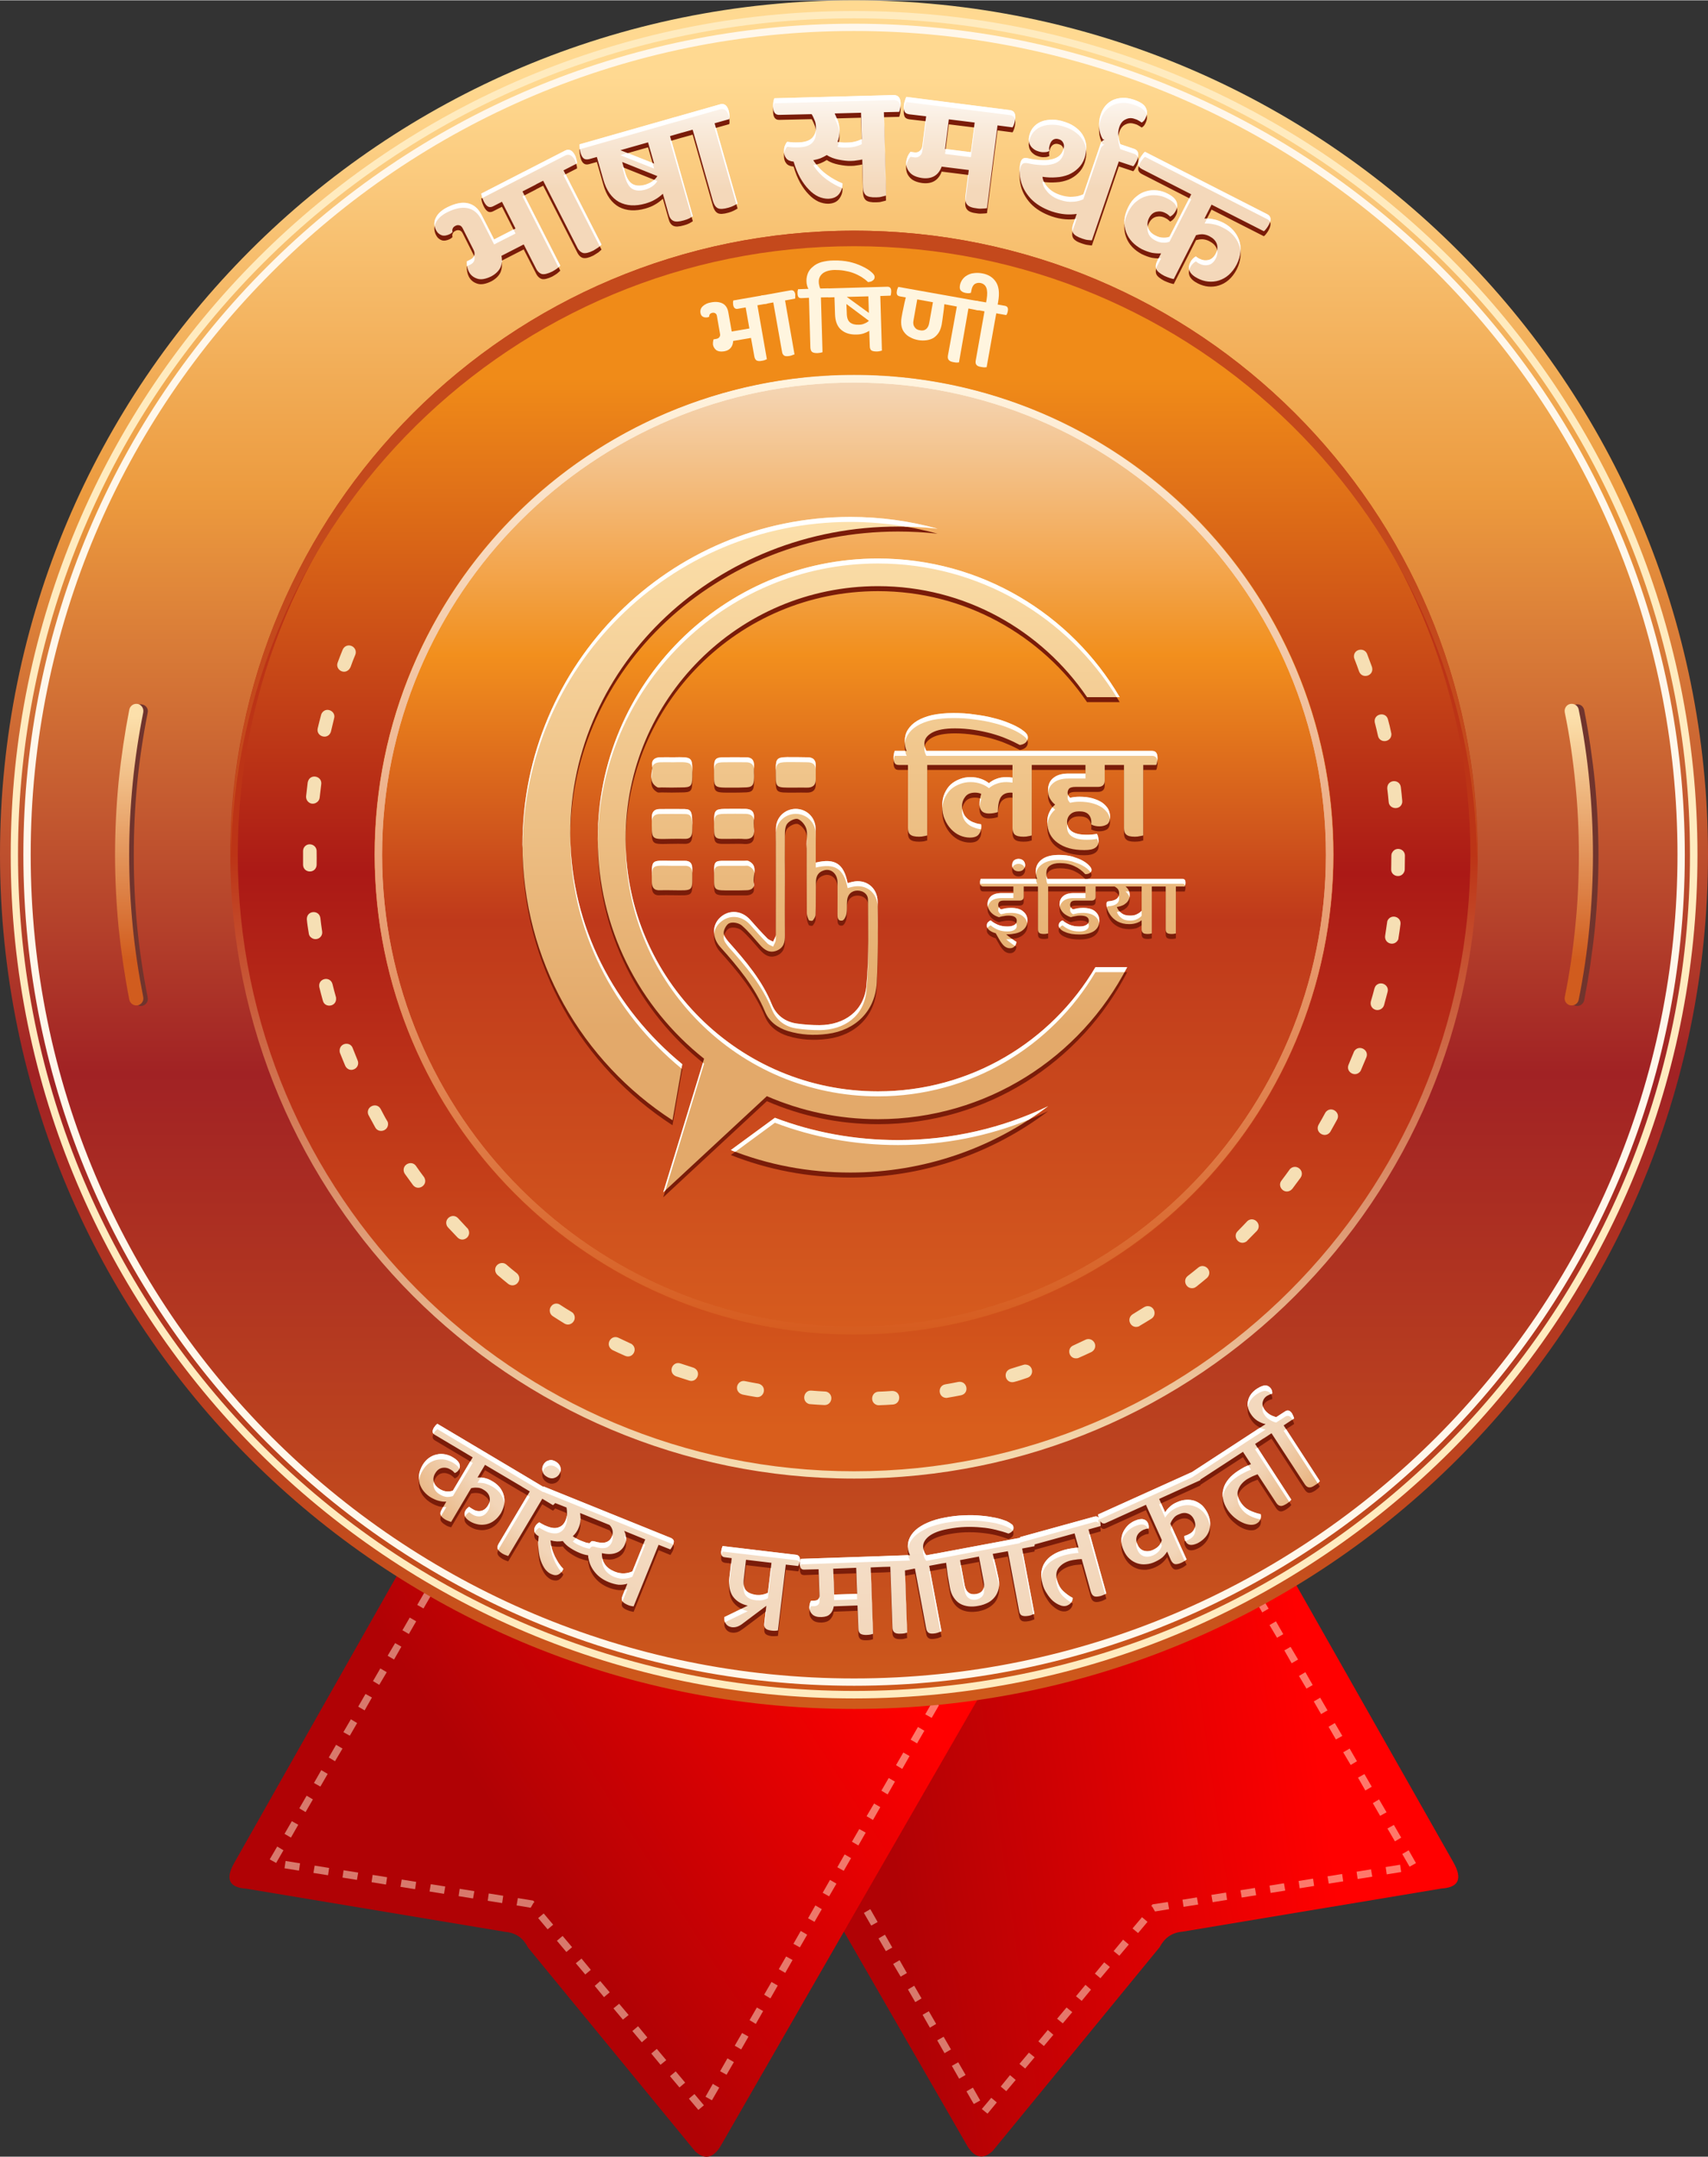 <?xml version="1.0" encoding="UTF-8"?>
<!DOCTYPE svg PUBLIC "-//W3C//DTD SVG 1.1//EN" "http://www.w3.org/Graphics/SVG/1.1/DTD/svg11.dtd">
<!-- Creator: CorelDRAW X7 -->
<svg xmlns="http://www.w3.org/2000/svg" xml:space="preserve" width="484px" height="611px" version="1.1" style="shape-rendering:geometricPrecision; text-rendering:geometricPrecision; image-rendering:optimizeQuality; fill-rule:evenodd; clip-rule:evenodd"
viewBox="0 0 9575 12084"
 xmlns:xlink="http://www.w3.org/1999/xlink">
 <rect x="0" y="0" width="9575" height="12084" fill="#333333" stroke="none"/>
 <defs>
  <style type="text/css">
   <![CDATA[
    .fil3 {fill:none}
    .fil5 {fill:#70342D}
    .fil17 {fill:#7A1C09}
    .fil14 {fill:#C4491C}
    .fil19 {fill:white}
    .fil22 {fill:#7A1C09;fill-rule:nonzero}
    .fil20 {fill:#7A1C09;fill-rule:nonzero}
    .fil11 {fill:#F6DFB4;fill-rule:nonzero}
    .fil6 {fill:#FFEBBF;fill-rule:nonzero}
    .fil16 {fill:#FFF5DF;fill-rule:nonzero}
    .fil7 {fill:#FFF7EB;fill-rule:nonzero}
    .fil24 {fill:white;fill-rule:nonzero}
    .fil1 {fill:#FFF0D4;fill-rule:nonzero;fill-opacity:0.502}
    .fil13 {fill:url(#id0)}
    .fil10 {fill:url(#id1)}
    .fil4 {fill:url(#id2)}
    .fil12 {fill:url(#id3)}
    .fil9 {fill:url(#id4)}
    .fil8 {fill:url(#id5)}
    .fil0 {fill:url(#id6)}
    .fil2 {fill:url(#id7)}
    .fil18 {fill:url(#id8)}
    .fil15 {fill:url(#id9)}
    .fil21 {fill:url(#id10)}
    .fil23 {fill:url(#id11);fill-rule:nonzero}
   ]]>
  </style>
  <linearGradient id="id0" gradientUnits="userSpaceOnUse" x1="4787.75" y1="2098.23" x2="4787.75" y2="7751.59">
   <stop offset="0" style="stop-opacity:1; stop-color:#F4D8BA"/>
   <stop offset="0.278" style="stop-opacity:1; stop-color:#F28F1D"/>
   <stop offset="0.541" style="stop-opacity:1; stop-color:#BF391B"/>
   <stop offset="1" style="stop-opacity:1; stop-color:#D9601F"/>
  </linearGradient>
  <linearGradient id="id1" gradientUnits="userSpaceOnUse" x1="4787.66" y1="2119.2" x2="4787.75" y2="8000.71">
   <stop offset="0" style="stop-opacity:1; stop-color:#F08B18"/>
   <stop offset="0.471" style="stop-opacity:1; stop-color:#AB1916"/>
   <stop offset="1" style="stop-opacity:1; stop-color:#D95E1C"/>
  </linearGradient>
  <linearGradient id="id2" gradientUnits="userSpaceOnUse" x1="4805.57" y1="424.21" x2="4805.57" y2="9554.04">
   <stop offset="0" style="stop-opacity:1; stop-color:#FFD991"/>
   <stop offset="0.259" style="stop-opacity:1; stop-color:#EC9A3E"/>
   <stop offset="0.612" style="stop-opacity:1; stop-color:#A12224"/>
   <stop offset="1" style="stop-opacity:1; stop-color:#CF5A1B"/>
  </linearGradient>
  <linearGradient id="id3" gradientUnits="userSpaceOnUse" x1="4786.47" y1="8304.46" x2="4786.56" y2="4787.66">
   <stop offset="0" style="stop-opacity:1; stop-color:#F6DFB4"/>
   <stop offset="1" style="stop-opacity:1; stop-color:#BC3416"/>
  </linearGradient>
  <linearGradient id="id4" gradientUnits="userSpaceOnUse" x1="8924.1" y1="4009.32" x2="8928.82" y2="5373.27">
   <stop offset="0" style="stop-opacity:1; stop-color:#FCE0AB"/>
   <stop offset="1" style="stop-opacity:1; stop-color:#D15C1E"/>
  </linearGradient>
  <linearGradient id="id5" gradientUnits="userSpaceOnUse" xlink:href="#id4" x1="797.671" y1="4009.32" x2="802.388" y2="5373.27">
  </linearGradient>
  <linearGradient id="id6" gradientUnits="userSpaceOnUse" x1="7235.93" y1="8774.07" x2="4822.83" y2="9123.48">
   <stop offset="0" style="stop-opacity:1; stop-color:red"/>
   <stop offset="1" style="stop-opacity:1; stop-color:#B00205"/>
  </linearGradient>
  <linearGradient id="id7" gradientUnits="userSpaceOnUse" x1="2405.76" y1="9569.62" x2="4350.28" y2="8330.36">
   <stop offset="0" style="stop-opacity:1; stop-color:#B00205"/>
   <stop offset="1" style="stop-opacity:1; stop-color:red"/>
  </linearGradient>
  <linearGradient id="id8" gradientUnits="userSpaceOnUse" x1="3628.25" y1="5756.66" x2="3628.48" y2="2908.28">
   <stop offset="0" style="stop-opacity:1; stop-color:#E3A96A"/>
   <stop offset="1" style="stop-opacity:1; stop-color:#FCE0AB"/>
  </linearGradient>
  <linearGradient id="id9" gradientUnits="objectBoundingBox" x1="55.247%" y1="0.333%" x2="55.249%" y2="100.849%">
   <stop offset="0" style="stop-opacity:1; stop-color:#FFF4DF"/>
   <stop offset="1" style="stop-opacity:1; stop-color:#D65B1E"/>
  </linearGradient>
  <radialGradient id="id10" gradientUnits="userSpaceOnUse" gradientTransform="matrix(7.76046E-017 1.267 -1.267 7.76055E-017 13066 391)" cx="4823.2" cy="6504" r="2525.43" fx="4823.2" fy="6504">
   <stop offset="0" style="stop-opacity:1; stop-color:#FEFEFE"/>
   <stop offset="0.878" style="stop-opacity:1; stop-color:#F2D5B8"/>
   <stop offset="1" style="stop-opacity:1; stop-color:#E6AC73"/>
  </radialGradient>
  <linearGradient id="id11" gradientUnits="userSpaceOnUse" x1="4558.39" y1="1056.55" x2="4558.39" y2="431.847">
   <stop offset="0" style="stop-opacity:1; stop-color:#F4D8BA"/>
   <stop offset="0.561" style="stop-opacity:1; stop-color:#F9EBDC"/>
   <stop offset="1" style="stop-opacity:1; stop-color:white"/>
  </linearGradient>
 </defs>
 <g id="Layer_x0020_1">
  <g id="_791210944">
   <g>
    <g>
     <path class="fil0" d="M4728 9283l-456 94 -126 25 -85 18 -76 15 -37 8 -10 2 36 63 757 1315 694 1205c39,60 84,75 139,25l937 -1143c25,-47 62,-81 128,-87l1453 -242c95,-6 117,-54 67,-144l-880 -1552 -30 -52 -4 -8 -16 -28 -12 -21 -16 3 -125 25 -67 14 -43 9 -2228 456z"/>
     <path class="fil1" d="M6993 8891l36 -21 -41 -71 -36 21 41 71zm-2853 520l-36 21 41 71 36 -20 -41 -72zm82 143l-36 21 41 71 36 -20 -41 -72zm82 143l-36 21 41 71 36 -20 -41 -72zm82 143l-35 21 41 71 35 -20 -41 -72zm82 143l-35 20 41 72 35 -21 -41 -71zm83 143l-36 20 41 72 36 -21 -41 -71zm82 143l-36 20 41 72 36 -21 -41 -71zm82 143l-36 20 41 72 36 -21 -41 -71zm82 142l-36 21 41 71 36 -20 -41 -72zm82 143l-36 21 41 71 36 -20 -41 -72zm82 143l-36 21 41 71 36 -20 -41 -72zm82 143l-36 21 42 71 35 -20 -41 -72zm82 143l-35 21 41 71 35 -21 -41 -71zm82 143l-35 20 41 72 35 -21 -41 -71zm83 143l-36 20 41 72 36 -21 -41 -71zm82 143l-36 20 41 72 36 -21 -41 -71zm82 142l-36 21 41 71 36 -20 -41 -72zm50 120l32 26 52 -63 -31 -26 -53 63zm106 -126l31 26 53 -63 -32 -27 -52 64zm105 -127l32 26 53 -63 -32 -26 -53 63zm106 -126l31 26 53 -63 -31 -27 -53 64zm105 -127l32 26 53 -63 -32 -26 -53 63zm106 -126l32 26 52 -63 -31 -27 -53 64zm106 -127l31 26 53 -63 -32 -26 -52 63zm105 -126l32 26 53 -63 -32 -27 -53 64zm106 -127l31 26 53 -63 -31 -26 -53 63zm105 -126l6 5 15 26 79 -13 -7 -40 -86 13 -7 9zm175 -35l6 40 82 -13 -7 -40 -81 13zm162 -27l7 41 81 -13 -6 -41 -82 13zm163 -26l7 41 81 -13 -7 -41 -81 13zm163 -26l6 41 82 -13 -7 -41 -81 13zm163 -26l6 41 81 -13 -6 -41 -81 13zm162 -26l7 41 81 -13 -6 -41 -82 13zm163 -26l6 41 82 -13 -7 -41 -81 13zm163 -26l6 41 81 -13 -6 -41 -81 13zm134 -2l36 -20 -41 -72 -36 21 41 71zm-82 -142l35 -21 -41 -71 -36 20 42 72zm-83 -143l36 -20 -42 -72 -35 21 41 71zm-83 -142l36 -21 -41 -71 -36 20 41 72zm-82 -143l35 -21 -41 -71 -36 21 42 71zm-83 -143l36 -20 -42 -72 -35 21 41 71zm-83 -142l36 -21 -41 -71 -36 21 41 71zm-82 -143l35 -20 -41 -72 -36 21 42 71zm-83 -142l36 -21 -42 -71 -35 20 41 72zm-82 -143l35 -20 -41 -72 -36 21 42 71zm-83 -142l36 -21 -42 -71 -35 20 41 72z"/>
     <path class="fil2" d="M2254 8777c-314,553 -627,1107 -941,1661 -51,90 -29,138 67,144 484,81 968,161 1452,242 66,6 104,40 128,88 313,381 625,762 938,1143 54,49 100,35 139,-26 495,-861 991,-1722 1487,-2583 -1090,-223 -2180,-446 -3270,-669z"/>
     <path class="fil1" d="M2457 8870l-36 -21 41 -71 36 21 -41 71zm2853 520l36 21 -41 71 -36 -20 41 -72zm-82 143l36 21 -41 71 -36 -20 41 -72zm-82 143l36 21 -41 71 -36 -21 41 -71zm-82 143l35 20 -41 72 -35 -21 41 -71zm-82 143l35 20 -41 72 -35 -21 41 -71zm-82 143l35 20 -41 72 -36 -21 42 -71zm-83 143l36 20 -41 72 -36 -21 41 -71zm-82 142l36 21 -41 71 -36 -20 41 -72zm-82 143l36 21 -41 71 -36 -20 41 -72zm-82 143l36 21 -41 71 -36 -20 41 -72zm-82 143l36 21 -41 71 -36 -20 41 -72zm-82 143l36 20 -41 72 -36 -21 41 -71zm-82 143l35 20 -41 72 -35 -21 41 -71zm-82 143l35 20 -41 72 -35 -21 41 -71zm-83 143l36 20 -41 72 -36 -21 41 -71zm-82 142l36 21 -41 71 -36 -20 41 -72zm-82 143l36 21 -41 71 -36 -20 41 -72zm-50 120l-31 26 -53 -63 31 -26 53 63zm-105 -127l-32 27 -53 -63 32 -27 53 63zm-106 -126l-32 26 -52 -63 31 -26 53 63zm-106 -127l-31 27 -53 -63 32 -27 52 63zm-105 -126l-32 26 -53 -63 32 -26 53 63zm-106 -127l-32 27 -52 -63 31 -27 53 63zm-106 -126l-31 26 -53 -63 32 -26 52 63zm-105 -127l-32 27 -53 -63 32 -27 53 63zm-106 -126l-31 26 -53 -63 31 -26 53 63zm-105 -127l-6 6 -15 26 -79 -13 7 -41 86 14 7 8zm-175 -35l-6 41 -81 -13 6 -41 81 13zm-162 -26l-7 41 -81 -13 6 -41 82 13zm-163 -26l-7 41 -81 -13 7 -41 81 13zm-163 -26l-6 41 -82 -13 7 -41 81 13zm-163 -26l-6 41 -81 -13 6 -41 81 13zm-162 -26l-7 41 -81 -13 6 -41 82 13zm-163 -26l-6 41 -82 -13 7 -41 81 13zm-163 -26l-6 41 -81 -13 6 -41 81 13zm-134 -2l-36 -20 42 -72 35 21 -41 71zm83 -142l-36 -21 41 -71 36 20 -41 72zm82 -143l-35 -21 41 -71 35 21 -41 71zm83 -143l-36 -20 41 -72 36 21 -41 71zm82 -142l-35 -21 41 -71 36 21 -42 71zm83 -143l-36 -20 42 -72 35 21 -41 71zm83 -142l-36 -21 41 -71 36 20 -41 72zm82 -143l-35 -21 41 -71 36 21 -42 71zm83 -142l-36 -21 42 -71 35 20 -41 72zm83 -143l-36 -21 41 -71 36 21 -41 71zm82 -143l-35 -20 41 -71 35 20 -41 71z"/>
    </g>
    <g>
     <circle class="fil3" cx="4788" cy="4751" r="4751"/>
     <path class="fil4" d="M4788 0c2644,0 4787,2143 4787,4788 0,2644 -2143,4787 -4787,4787 -2645,0 -4788,-2143 -4788,-4787 0,-2645 2143,-4788 4788,-4788zm0 1306c1923,0 3482,1559 3482,3482 0,1923 -1559,3482 -3482,3482 -1923,0 -3482,-1559 -3482,-3482 0,-1923 1559,-3482 3482,-3482z"/>
     <path class="fil5" d="M828 5588c-26,-131 -46,-264 -59,-397 -13,-133 -19,-267 -19,-401 0,-134 6,-268 19,-401 13,-133 33,-266 59,-397 5,-21 -9,-42 -31,-46 -21,-5 -42,9 -46,31 -27,133 -47,268 -60,404 -14,136 -20,273 -20,409 0,137 6,273 20,409 13,136 33,271 60,404 4,22 25,36 46,32 22,-5 36,-26 31,-47z"/>
     <path class="fil6" d="M4788 60c1305,0 2487,529 3343,1385 855,855 1385,2037 1385,3343 0,1305 -530,2487 -1385,3343 -856,855 -2038,1385 -3343,1385 -1306,0 -2488,-530 -3343,-1385 -856,-856 -1385,-2038 -1385,-3343 0,-1306 529,-2488 1385,-3343 855,-856 2037,-1385 3343,-1385zm3314 1414c-848,-848 -2020,-1373 -3314,-1373 -1295,0 -2466,525 -3314,1373 -848,848 -1373,2019 -1373,3314 0,1294 525,2465 1373,3314 848,848 2019,1372 3314,1372 1294,0 2466,-524 3314,-1372 848,-849 1372,-2020 1372,-3314 0,-1295 -524,-2466 -1372,-3314z"/>
     <path class="fil7" d="M4788 131c1286,0 2450,521 3293,1364 842,842 1364,2007 1364,3293 0,1286 -522,2450 -1364,3293 -843,842 -2007,1364 -3293,1364 -1286,0 -2451,-522 -3293,-1364 -843,-843 -1364,-2007 -1364,-3293 0,-1286 521,-2451 1364,-3293 842,-843 2007,-1364 3293,-1364zm3264 1393c-836,-836 -1990,-1352 -3264,-1352 -1275,0 -2429,516 -3264,1352 -836,835 -1352,1989 -1352,3264 0,1274 516,2428 1352,3264 835,835 1989,1352 3264,1352 1274,0 2428,-517 3264,-1352 835,-836 1352,-1990 1352,-3264 0,-1275 -517,-2429 -1352,-3264z"/>
     <path class="fil5" d="M8803 3992c26,131 46,264 59,397 13,133 19,267 19,401 0,134 -6,268 -19,401 -13,134 -33,266 -59,397 -4,21 10,42 31,47 22,4 42,-10 47,-31 26,-134 46,-269 60,-405 13,-136 20,-272 20,-409 0,-136 -7,-273 -20,-409 -14,-136 -34,-271 -60,-404 -5,-22 -25,-36 -47,-31 -21,4 -35,25 -31,46z"/>
     <path class="fil8" d="M803 5586c-26,-132 -46,-264 -59,-397 -13,-133 -20,-267 -20,-401 0,-134 7,-268 20,-402 13,-133 33,-265 59,-396 4,-22 -10,-43 -31,-47 -22,-4 -42,10 -47,31 -26,134 -46,269 -60,405 -13,136 -20,272 -20,409 0,136 7,273 20,409 14,135 34,270 60,404 5,21 25,35 47,31 21,-4 35,-25 31,-46z"/>
     <path class="fil9" d="M8772 3990c27,131 46,263 59,396 14,134 20,268 20,402 0,134 -6,268 -20,401 -13,133 -32,265 -59,397 -4,21 10,42 31,46 22,4 43,-10 47,-31 27,-134 47,-269 60,-404 13,-136 20,-273 20,-409 0,-137 -7,-273 -20,-409 -13,-136 -33,-271 -60,-405 -4,-21 -25,-35 -47,-31 -21,4 -35,25 -31,47z"/>
     <circle class="fil10" cx="4788" cy="4788" r="3485"/>
     <path class="fil11" d="M7664 3663c-15,-38 -74,-29 -74,14 0,5 1,9 3,14 9,23 18,47 26,70 17,45 84,25 73,-22l-1 -4c-9,-24 -18,-48 -27,-72zm-5672 4c6,-17 1,-34 -14,-45 -21,-14 -47,-6 -57,17 -10,24 -19,48 -28,72 -15,39 37,72 66,36 2,-3 4,-6 6,-10 8,-23 17,-46 27,-70zm-119 357c12,-40 -45,-68 -69,-29 -2,4 -3,6 -4,10 -7,25 -13,50 -19,75 -10,46 58,67 74,19 6,-25 12,-50 18,-75zm-72 369c6,-46 -62,-62 -75,-14l-1 4c-3,26 -6,51 -9,77 -1,14 5,27 16,35 23,17 57,1 60,-27 3,-25 6,-50 9,-75zm-26 375c0,-40 -55,-54 -73,-16 -2,6 -3,10 -3,15 0,26 0,52 0,78 2,48 72,50 76,1 1,-26 0,-52 0,-78zm21 375c-6,-47 -76,-44 -76,6 2,26 7,54 11,80 1,8 5,17 12,22 27,24 68,2 63,-33 -4,-25 -7,-50 -10,-75zm68 370c-13,-48 -83,-32 -74,17 6,25 13,51 20,76 11,43 77,34 74,-13 0,-3 0,-5 -1,-8 -7,-24 -13,-48 -19,-72zm113 358c-14,-37 -71,-29 -73,13 0,5 0,10 2,15 10,24 19,48 29,71 8,18 27,28 45,22 22,-6 34,-30 25,-51 -9,-23 -19,-47 -28,-70zm157 342c-22,-41 -84,-14 -70,30 1,2 2,4 3,6 12,23 25,45 37,68 20,35 77,18 71,-26 -1,-5 -2,-8 -5,-12 -12,-19 -25,-46 -36,-66zm198 319c-23,-33 -78,-10 -68,32 1,5 3,8 6,13 15,21 30,41 45,62 28,36 84,2 65,-39 -1,-2 -2,-5 -4,-7 -15,-20 -30,-40 -44,-61zm236 293c-30,-32 -82,3 -62,44 2,3 4,5 6,8 17,18 35,37 53,56 32,32 84,-8 58,-49 -1,-1 -2,-3 -4,-4 -17,-18 -34,-37 -51,-55zm271 260c-25,-22 -66,-1 -63,32 1,11 6,20 14,27 19,16 39,33 59,49 18,14 44,10 56,-10 11,-16 7,-38 -8,-50 -20,-16 -39,-31 -58,-48zm301 225c-16,-11 -37,-8 -49,7 -15,17 -11,45 8,57 21,14 43,27 65,41 35,22 77,-22 49,-58 -3,-3 -6,-5 -9,-7 -22,-13 -43,-26 -64,-40zm327 185c-40,-19 -75,35 -40,64 2,2 5,3 7,5 23,11 47,22 70,32 43,19 75,-39 37,-66 -1,-1 -3,-2 -6,-3 -22,-10 -45,-21 -68,-32zm348 144c-44,-15 -71,46 -31,69 2,1 4,2 6,3 25,8 49,16 74,24 42,13 70,-47 29,-70 -2,-1 -4,-2 -7,-3 -24,-8 -47,-15 -71,-23zm362 99c-39,-9 -65,45 -27,70 4,2 7,3 12,5 25,5 50,10 76,14 44,8 64,-55 20,-73 -2,-1 -5,-1 -7,-2 -24,-4 -49,-9 -74,-14zm372 53c-43,-4 -58,60 -14,75 3,0 6,1 8,1 26,2 52,4 78,5 42,2 56,-57 15,-74 -4,-1 -8,-2 -12,-2 -25,-1 -50,-3 -75,-5zm376 6c-42,2 -50,63 -8,75 4,1 7,1 12,1 26,-1 51,-2 77,-4 46,-4 48,-72 -1,-76 -1,0 -3,0 -5,0 -25,2 -50,3 -75,4zm374 -41c-44,8 -41,74 6,76 2,0 5,0 7,-1 25,-4 51,-9 76,-14 48,-11 35,-81 -14,-75 -25,5 -50,10 -75,14zm366 -87c-46,15 -30,83 18,74 26,-6 53,-16 77,-24 39,-13 33,-72 -11,-74 -5,0 -8,0 -13,2 -24,7 -48,15 -71,22zm352 -131c-39,16 -25,77 20,72 4,0 7,-1 11,-3 23,-10 47,-21 70,-32 8,-4 15,-11 19,-20 13,-33 -21,-64 -52,-49 -23,11 -45,21 -68,32zm333 -175c-39,25 -11,83 32,69 3,-1 5,-2 7,-4 22,-13 44,-26 66,-40 34,-22 15,-76 -27,-70 -5,1 -10,3 -15,6 -21,13 -42,26 -63,39zm308 -214c-32,26 -5,80 38,66 4,-2 6,-4 10,-6 20,-16 40,-32 60,-49 11,-10 16,-25 12,-39 -8,-27 -40,-37 -61,-19 -20,16 -39,32 -59,47zm280 -251c-30,30 7,82 47,59 3,-2 5,-3 7,-6 18,-18 36,-37 54,-55 31,-35 -14,-84 -51,-57 -2,2 -3,3 -5,5 -17,18 -34,36 -52,54zm246 -284c-25,32 13,78 51,55 4,-3 7,-6 10,-9 15,-21 31,-41 46,-62 26,-39 -24,-81 -58,-50 -2,2 -3,4 -4,5 -15,21 -30,41 -45,61zm208 -313c-23,42 36,80 65,41 13,-22 26,-47 39,-70 21,-39 -32,-78 -63,-43 -1,2 -3,4 -4,6 -12,22 -24,44 -37,66zm168 -336c-17,39 36,73 65,38 2,-3 4,-5 5,-9 10,-23 20,-47 30,-71 16,-42 -41,-72 -67,-36 -2,3 -3,5 -4,8 -10,22 -19,47 -29,70zm125 -355c-4,17 2,34 17,43 21,13 50,2 57,-22 7,-25 13,-50 20,-75 10,-37 -39,-65 -67,-33 -3,5 -5,9 -7,15 -6,24 -13,48 -20,72zm80 -367c-5,41 47,60 70,26 3,-4 5,-9 5,-15 4,-25 8,-51 11,-76 6,-43 -54,-61 -73,-20 -1,4 -2,7 -2,10 -4,25 -7,50 -11,75zm34 -374c-2,40 54,54 72,17 3,-6 4,-10 4,-16 0,-25 1,-51 1,-77 0,-39 -53,-53 -72,-16 -3,5 -4,10 -4,16 0,25 -1,50 -1,76zm-14 -376c4,42 68,47 76,2 0,-3 0,-6 0,-10 -2,-25 -5,-51 -8,-76 -6,-46 -74,-44 -76,4 0,2 0,3 0,5 3,25 6,50 8,75zm-60 -371c10,45 79,36 75,-13l-1 -4c-5,-25 -11,-50 -18,-75 -12,-47 -83,-32 -74,17 6,25 13,50 18,75z"/>
     <path class="fil12" d="M4788 1291c965,0 1839,392 2472,1024 633,633 1024,1507 1024,2473 0,965 -391,1839 -1024,2472 -633,633 -1507,1024 -2472,1024 -966,0 -1840,-391 -2473,-1024 -632,-633 -1024,-1507 -1024,-2472 0,-966 392,-1840 1024,-2473 633,-632 1507,-1024 2473,-1024zm0 42c1908,0 3455,1546 3455,3455 0,1908 -1547,3455 -3455,3455 -1908,0 -3455,-1547 -3455,-3455 0,-1909 1547,-3455 3455,-3455z"/>
     <circle class="fil13" cx="4788" cy="4788" r="2689"/>
     <path class="fil14" d="M4788 1291c1929,0 3494,1561 3494,3486 0,14 -1,29 -1,43 -23,-1905 -1578,-3442 -3493,-3442 -1916,0 -3471,1537 -3494,3442 0,-14 0,-29 0,-43 0,-1925 1564,-3486 3494,-3486z"/>
    </g>
   </g>
   <path class="fil15" d="M4788 2101c741,0 1413,301 1899,787 486,486 787,1158 787,1900 0,741 -301,1413 -787,1899 -486,486 -1158,787 -1899,787 -742,0 -1414,-301 -1900,-787 -486,-486 -787,-1158 -787,-1899 0,-742 301,-1414 787,-1900 486,-486 1158,-787 1900,-787zm0 41c1461,0 2645,1185 2645,2646 0,1461 -1184,2645 -2645,2645 -1461,0 -2646,-1184 -2646,-2645 0,-1461 1185,-2646 2646,-2646z"/>
  </g>
  <path class="fil3" d="M4788 1872c1610,0 2915,1306 2915,2916 0,1610 -1305,2915 -2915,2915 -1610,0 -2915,-1305 -2915,-2915 0,-1610 1305,-2916 2915,-2916z"/>
  <path class="fil16" d="M4246 1709l53 302c-3,1 -7,3 -11,5 -5,2 -10,3 -16,4 -14,3 -24,2 -31,-2 -6,-4 -10,-11 -12,-21l-19 -105 -100 17c-1,16 -5,28 -13,38 -9,11 -21,17 -37,20 -19,3 -33,1 -44,-6 -10,-8 -16,-17 -19,-30 -1,-10 0,-20 3,-31l17 -3c8,-2 13,-5 16,-10 4,-5 5,-12 3,-20l-17 -98c-1,-7 -4,-12 -9,-15 -5,-3 -10,-4 -16,-3 -13,3 -19,10 -18,22 -4,2 -8,3 -11,4 -10,1 -18,0 -25,-4 -7,-4 -11,-10 -13,-20 -3,-16 2,-29 13,-39 12,-11 27,-18 46,-21 25,-5 47,-3 65,6 17,9 28,26 32,50l19 107 99 -17 -21 -118 -45 8c-13,2 -22,-5 -25,-22 0,-4 -1,-8 -1,-13 0,-4 1,-9 2,-12l167 -29c14,-3 22,4 25,21 1,3 1,8 1,13 0,5 -1,9 -1,12l-57 10z"/>
  <path id="1" class="fil16" d="M4401 1682l53 302c-3,1 -7,3 -11,4 -5,2 -10,4 -17,5 -14,2 -24,2 -30,-2 -6,-4 -11,-11 -12,-22l-49 -276 -43 8c-7,1 -13,0 -17,-3 -3,-4 -6,-10 -8,-19 0,-3 -1,-7 -1,-12 0,-5 0,-9 1,-12l166 -30c13,-2 22,5 25,22 0,3 0,7 0,12 0,5 0,10 -1,13l-56 10z"/>
  <path id="2" class="fil16" d="M4602 1665l9 307c-3,1 -7,2 -12,3 -5,1 -10,1 -17,2 -14,0 -24,-2 -30,-7 -5,-4 -8,-12 -9,-23l-8 -280 -43 2c-8,0 -13,-2 -16,-6 -3,-5 -5,-11 -5,-20 0,-3 0,-7 0,-12 1,-5 2,-9 3,-12l58 -2c-3,-5 -6,-12 -8,-20 -2,-8 -3,-17 -3,-26 0,-15 3,-30 9,-44 6,-13 15,-25 28,-35 12,-11 28,-19 47,-25 20,-5 42,-9 67,-9 33,-1 63,2 91,8 29,7 53,16 73,26 21,10 37,20 49,31 12,10 18,19 18,26 1,9 -3,16 -10,21 -7,6 -16,8 -27,9 -11,-11 -23,-20 -37,-29 -14,-8 -29,-16 -46,-22 -16,-6 -33,-10 -51,-13 -18,-3 -36,-4 -54,-4 -30,1 -52,8 -67,20 -14,12 -22,28 -21,48 0,7 1,13 3,20 1,6 3,12 6,16l43 -1c14,0 21,8 22,25 0,3 -1,7 -1,12 -1,5 -2,10 -3,13l-58 1z"/>
  <path id="3" class="fil16" d="M4935 1657l9 306c-4,1 -7,2 -12,3 -5,1 -10,2 -17,2 -14,0 -24,-2 -30,-6 -6,-5 -9,-13 -9,-24l-3 -86c-9,6 -20,11 -32,15 -12,4 -26,6 -40,6 -36,1 -64,-8 -86,-27 -22,-19 -33,-49 -34,-89l-3 -93 -31 1c-8,0 -13,-2 -17,-6 -3,-4 -5,-11 -5,-20 0,-3 0,-7 1,-12 1,-5 1,-9 3,-12l346 -10c14,0 21,8 21,25 0,4 0,8 -1,13 0,5 -1,9 -3,12l-57 2zm-121 161c12,0 23,-2 33,-7 10,-4 18,-9 24,-15l-126 -94 2 50c0,26 6,43 18,53 11,9 28,14 49,13zm57 -66l-3 -93 -121 3 124 90z"/>
  <path id="4" class="fil16" d="M5429 1727l-53 302c-4,0 -8,1 -13,1 -4,0 -10,-1 -16,-2 -14,-2 -23,-6 -28,-12 -5,-6 -7,-14 -5,-25l50 -275 -70 -13c-2,21 -4,41 -7,59 -2,18 -5,37 -8,56 -4,18 -9,33 -17,45 -8,12 -18,22 -29,29 -12,7 -25,11 -39,13 -15,2 -30,2 -47,-1 -16,-3 -31,-8 -43,-15 -13,-6 -24,-15 -32,-25 -9,-10 -15,-23 -18,-37 -3,-15 -3,-31 0,-49 3,-19 7,-38 11,-56 3,-18 8,-37 13,-57l-34 -6c-8,-2 -13,-5 -15,-10 -2,-4 -3,-11 -1,-20 0,-3 1,-7 3,-12 2,-4 3,-8 5,-11l443 79c14,3 19,12 16,29 0,3 -2,7 -3,12 -2,5 -4,9 -6,12l-57 -11zm-272 122c14,3 25,1 34,-6 9,-7 15,-18 18,-34l21 -117 -88 -16 -21 118c-3,15 -1,28 6,37 6,10 16,16 30,18z"/>
  <path id="5" class="fil16" d="M5585 1754l-54 302c-4,0 -8,1 -13,1 -4,0 -10,-1 -16,-2 -14,-2 -24,-6 -28,-12 -5,-6 -6,-14 -4,-25l49 -275 -43 -8c-7,-1 -12,-4 -14,-9 -3,-5 -3,-11 -2,-20 1,-4 2,-8 4,-12 1,-5 3,-9 5,-11l59 10 3 -17c5,-29 4,-51 -2,-66 -6,-14 -17,-23 -33,-26 -11,-2 -22,0 -32,6 -9,7 -15,18 -18,34l-3 15c-3,1 -6,2 -9,2 -6,1 -13,0 -20,-1 -11,-2 -20,-6 -26,-12 -7,-6 -9,-16 -7,-29 2,-13 7,-24 14,-34 7,-10 16,-18 27,-24 11,-6 23,-11 37,-12 14,-2 29,-2 46,1 35,6 61,22 78,48 17,26 21,63 13,109l-3 18 41 7c14,3 19,12 16,29 0,3 -2,7 -3,12 -2,5 -4,9 -6,11l-56 -10z"/>
  <path class="fil3" d="M8524 4788c0,2087 -1691,3779 -3779,3779 -2087,0 -3778,-1692 -3778,-3779"/>
  <g id="_791221336">
   <path class="fil17" d="M6409 4313l0 395c-5,1 -12,3 -20,5 -7,1 -16,2 -27,2 -24,0 -40,-4 -48,-12 -9,-7 -13,-20 -13,-37l0 -353 -33 0 -17 0 -1 0 -57 0 0 87c0,24 -13,36 -39,36l-125 0c-16,0 -28,3 -34,8 -6,6 -10,14 -10,25 0,6 2,11 4,15 3,5 6,9 10,13 16,-4 34,-6 53,-6 27,0 52,3 73,9 21,6 39,14 54,24 14,10 25,22 33,35 7,14 11,28 11,43 0,21 -6,36 -17,44 -12,7 -26,11 -43,11 -16,0 -32,-3 -46,-11 0,-3 1,-5 1,-7 0,-1 0,-3 0,-6 0,-18 -6,-33 -17,-44 -11,-11 -28,-16 -51,-16 -21,0 -38,5 -50,17 -12,11 -18,26 -18,43 0,23 9,41 28,53 18,12 45,18 80,18 10,0 20,0 31,-1 10,-1 20,-2 28,-4 3,5 6,10 7,18 2,7 3,14 3,21 0,17 -6,30 -19,39 -13,9 -33,14 -61,14 -31,0 -59,-4 -84,-11 -26,-7 -48,-18 -66,-31 -19,-13 -33,-29 -43,-49 -10,-20 -15,-42 -15,-68 0,-20 4,-39 12,-55 8,-16 18,-30 32,-42 -12,-9 -21,-20 -29,-34 -8,-13 -11,-29 -11,-45 0,-31 10,-55 31,-71 20,-16 48,-24 83,-24l96 0 0 -48 -228 0 -15 0 0 0 -58 0 0 395c-5,1 -11,3 -19,5 -7,1 -16,2 -27,2 -24,0 -40,-4 -49,-12 -8,-7 -13,-20 -13,-37l0 -197c-2,0 -3,-1 -5,-1 -1,0 -3,0 -5,0 -25,0 -43,8 -55,25 -11,17 -17,45 -17,84 -15,5 -32,8 -51,8 -17,0 -31,-5 -39,-14 -8,-9 -13,-21 -13,-37 0,-21 4,-41 10,-59 -11,-5 -23,-7 -35,-7 -24,0 -42,7 -54,22 -12,15 -19,33 -19,54 0,17 4,32 10,44 6,12 15,22 25,30 10,8 21,14 34,18 12,5 25,8 38,9 0,3 1,5 1,8 0,3 0,6 0,8 0,17 -5,30 -15,42 -9,11 -25,17 -49,17 -19,0 -37,-4 -56,-12 -18,-8 -35,-20 -49,-35 -15,-16 -27,-34 -36,-56 -10,-22 -14,-47 -14,-74 0,-27 4,-50 13,-70 9,-20 20,-37 35,-51 15,-13 32,-23 51,-30 18,-7 38,-11 59,-11 23,0 43,4 60,10 17,6 31,14 44,24 13,-11 27,-19 44,-25 16,-6 34,-9 55,-9 6,0 12,1 17,1 5,1 11,1 16,2l0 -71 -406 0 -11 0 -1 0 -60 0 0 395c-5,1 -12,3 -19,5 -8,1 -17,2 -27,2 -24,0 -40,-4 -49,-12 -9,-7 -13,-20 -13,-37l0 -353 -50 0c-12,0 -20,-3 -24,-10 -5,-7 -7,-17 -7,-31 0,-6 0,-12 2,-20 1,-8 3,-14 5,-18l67 0c-4,-7 -6,-15 -8,-24 -2,-10 -3,-20 -3,-30 0,-23 5,-45 17,-64 12,-19 29,-36 52,-50 23,-14 52,-25 86,-33 34,-7 73,-11 118,-11 40,0 80,2 118,8 38,5 74,11 107,20 33,8 63,18 89,29 27,11 48,22 65,33 12,8 22,16 28,23 7,7 10,15 10,24 0,11 -4,20 -11,27 -8,8 -19,13 -34,15 -22,-12 -47,-24 -74,-35 -27,-12 -56,-21 -87,-30 -31,-8 -63,-15 -97,-20 -34,-5 -69,-8 -105,-8 -57,0 -100,8 -129,24 -28,16 -43,36 -43,61 0,8 1,15 3,22 3,7 5,13 8,19l41 0 13 0 571 0 15 0 393 0 19 0 213 0c21,0 31,13 31,40 0,5 0,12 -2,20 -1,8 -3,15 -6,19l-72 0zm-2009 672c0,94 -1,188 0,283 1,39 -7,70 -47,86 -40,15 -68,-5 -93,-33 -33,-37 -64,-76 -101,-108 -16,-14 -48,-21 -68,-14 -16,5 -33,34 -34,53 -1,18 16,39 29,55 95,106 187,214 241,348 25,61 75,98 140,107 42,6 85,9 127,9 141,-1 249,-79 263,-219 15,-160 9,-322 9,-483 0,-33 -28,-52 -59,-52 -32,0 -54,20 -58,53 -3,25 1,52 -4,77 -2,14 -13,36 -23,38 -28,4 -27,-20 -27,-40 0,-58 1,-117 0,-176 -1,-48 -38,-78 -77,-65 -33,10 -44,35 -44,66 -1,61 0,121 -2,181 0,12 -8,24 -16,34 -3,3 -20,1 -22,-3 -6,-13 -11,-27 -11,-41 -1,-129 -1,-257 -1,-386 0,-29 6,-59 -2,-85 -7,-22 -27,-46 -47,-54 -15,-5 -45,9 -58,24 -12,13 -15,38 -15,57 -1,96 0,192 0,288zm-288 31c-122,0 -108,7 -109,-108 0,-53 6,-59 60,-58 37,0 73,0 110,0 8,0 18,-2 25,2 57,29 19,82 28,124 5,26 -15,39 -41,40 -24,0 -49,0 -73,0zm-1 -289c-114,0 -109,14 -108,-107 1,-51 8,-60 58,-61 40,-1 79,0 119,0 31,1 48,14 47,48 -2,23 -2,46 0,69 3,40 -17,54 -54,52 -21,-2 -41,-1 -62,-1zm-347 288c-20,0 -41,-1 -61,0 -37,4 -49,-16 -49,-49 0,-127 -8,-117 109,-116 25,0 50,0 74,0 32,-1 44,15 44,45 -1,132 15,121 -117,120zm3 -288l-4 0c-120,2 -109,10 -109,-125 1,-26 15,-42 44,-42 47,0 93,-1 139,0 40,1 45,14 44,111 0,32 -3,58 -45,56 -23,-1 -46,0 -69,0zm690 -287c-118,0 -108,6 -108,-109 0,-53 9,-61 63,-62 38,0 76,0 115,1 29,0 46,13 46,44 0,26 0,52 0,78 1,34 -17,49 -51,48 -21,-1 -43,0 -65,0zm-344 0c-122,0 -110,6 -110,-112 0,-49 9,-58 57,-58 39,-1 79,0 119,0 34,-1 50,15 48,50 -1,22 0,44 0,65 -1,45 -11,54 -57,54 -19,1 -38,1 -57,1zm-341 -170c115,-2 110,-4 109,108 -1,54 -7,61 -62,61 -36,1 -73,1 -110,0 -8,0 -18,2 -24,-1 -55,-31 -25,-83 -29,-125 -4,-30 18,-43 47,-43 23,-1 46,0 69,0zm801 590c108,-26 157,6 179,115 9,-3 18,-5 26,-7 75,-18 141,31 142,111 2,151 3,303 -5,455 -9,158 -119,266 -276,286 -76,10 -149,6 -222,-16 -58,-18 -105,-53 -128,-108 -58,-140 -153,-254 -253,-365 -46,-53 -44,-123 3,-165 50,-44 120,-38 167,15 31,35 62,70 95,103 8,9 22,13 33,19 5,-13 15,-26 15,-39 1,-156 0,-311 0,-467 0,-44 0,-88 1,-132 2,-59 49,-104 108,-106 61,-1 111,44 114,106 2,32 1,65 1,98 0,31 0,62 0,97zm-626 1099l-229 749 581 -539c191,83 401,129 623,129 608,0 1136,-346 1397,-852l-178 0c-246,417 -700,696 -1219,696 -782,0 -1415,-633 -1415,-1415 0,-782 633,-1416 1415,-1416 487,0 917,247 1172,622l183 0c-272,-465 -777,-777 -1355,-777 -868,0 -1571,703 -1571,1571 0,499 233,944 596,1232zm1087 456c-244,0 -477,-44 -690,-125l-247 181c207,82 433,126 670,126 416,0 801,-139 1109,-372 -252,121 -538,190 -842,190zm-1209 -425c-385,-315 -628,-778 -628,-1294 0,-950 823,-1719 1837,-1719 75,0 149,4 222,12 -156,-43 -320,-66 -489,-66 -1015,0 -1838,823 -1838,1837 0,648 335,1217 841,1544l55 -314zm1787 -868c8,-2 17,-4 26,-6 10,-1 20,-2 30,-2 30,0 53,7 68,20 16,13 24,30 24,51 0,13 -3,24 -9,34 -5,9 -13,17 -23,24 -9,6 -21,11 -35,14 -14,3 -29,5 -45,5 -1,0 -3,0 -4,0 -1,0 -2,0 -4,-1 8,8 17,15 27,22 9,7 20,14 31,21 -1,10 -4,19 -10,25 -6,7 -15,11 -26,11 -12,0 -22,-4 -32,-12 -9,-8 -19,-21 -28,-37l-20 -35c-15,-4 -27,-10 -36,-17 -9,-8 -14,-16 -14,-26 0,-7 2,-13 6,-18 5,-5 10,-9 16,-11 10,9 23,17 39,24 16,7 34,10 55,10 17,0 30,-3 39,-9 9,-6 13,-13 13,-23 0,-19 -16,-29 -47,-29 -9,0 -18,1 -27,3 -10,1 -18,4 -26,6 -7,-2 -14,-5 -22,-9 -7,-4 -14,-9 -20,-15 -6,-6 -11,-13 -15,-21 -4,-8 -7,-17 -7,-27 0,-19 7,-34 20,-46 13,-11 33,-17 59,-17l66 0 0 -37 -169 0c-12,0 -18,-8 -18,-23 0,-3 0,-6 1,-10 1,-4 2,-8 3,-10l269 0 12 0 36 0c-3,-5 -5,-11 -6,-18 -2,-7 -3,-14 -3,-22 0,-29 12,-52 35,-69 23,-17 55,-25 96,-25 27,0 52,3 74,9 22,7 42,14 58,23 16,9 28,18 37,28 9,9 13,18 13,24 0,7 -3,13 -9,17 -7,5 -15,7 -26,7 -17,-19 -37,-34 -61,-45 -23,-11 -50,-16 -81,-16 -25,0 -43,4 -57,14 -13,9 -19,23 -19,41 0,6 0,12 1,17 1,6 3,11 5,15l29 0 11 0 259 0 12 0 301 0 9 0 135 0c12,0 18,7 18,21 0,3 0,7 -1,11 -1,5 -2,8 -3,11l-50 0 0 263c-2,1 -6,1 -10,2 -4,1 -9,1 -14,1 -12,0 -21,-2 -26,-6 -5,-4 -7,-11 -7,-20l0 -240 -28 0 -9 0 0 0 -41 0 0 263c-2,1 -6,1 -10,2 -4,1 -9,1 -14,1 -12,0 -21,-2 -25,-6 -5,-4 -8,-11 -8,-20l0 -51c-8,7 -19,13 -30,17 -12,3 -25,5 -40,5 -25,0 -46,-5 -65,-15 -18,-10 -33,-23 -43,-40 -6,-9 -11,-19 -15,-30 -3,-10 -4,-19 -4,-27 0,-4 0,-8 2,-11 2,-3 5,-5 9,-5 21,-2 36,-6 46,-14 9,-7 14,-17 14,-30 0,-9 -2,-17 -7,-24 -5,-6 -11,-11 -19,-15l-51 0 -12 0 -43 0 0 57c0,15 -8,22 -24,22l-87 0c-12,0 -20,2 -25,7 -4,4 -7,10 -7,17 0,6 2,11 5,15 3,4 7,8 11,10 9,-2 17,-4 27,-6 9,-1 19,-2 29,-2 30,0 53,7 69,20 15,13 23,30 23,51 0,26 -10,45 -30,59 -20,13 -47,19 -81,19 -16,0 -30,-1 -44,-3 -14,-3 -27,-6 -37,-11 -11,-4 -20,-10 -26,-16 -6,-6 -10,-13 -10,-20 0,-8 2,-14 7,-19 4,-4 9,-8 15,-10 10,9 23,17 39,24 16,7 34,10 55,10 18,0 31,-3 39,-9 9,-6 14,-13 14,-23 0,-19 -16,-29 -48,-29 -9,0 -18,1 -27,3 -9,1 -18,4 -26,6 -7,-2 -14,-5 -21,-9 -8,-4 -15,-9 -21,-15 -6,-6 -11,-13 -15,-21 -4,-8 -6,-17 -6,-27 0,-19 6,-34 20,-46 13,-11 32,-17 58,-17l67 0 0 -37 -160 0 -10 0 -39 0 0 263c-3,1 -6,1 -10,2 -4,1 -9,1 -15,1 -12,0 -20,-2 -25,-6 -5,-4 -7,-11 -7,-20l0 -240 -26 0 -12 0 0 0 -42 0 0 57c0,15 -8,22 -24,22l-87 0c-12,0 -20,2 -25,7 -5,4 -7,10 -7,17 0,6 1,11 5,15 3,4 6,8 11,10zm62 -248c0,-10 3,-18 9,-25 7,-6 16,-10 27,-10 11,0 20,4 27,10 6,7 10,15 10,25 0,10 -4,18 -10,25 -7,7 -16,11 -27,11 -11,0 -20,-4 -27,-11 -6,-7 -9,-15 -9,-25zm662 283c15,0 27,-2 38,-8 11,-5 20,-12 26,-19l0 -136 -90 0c6,5 12,12 16,19 5,8 7,17 7,27 0,10 -2,19 -5,27 -4,8 -9,15 -15,20 -7,6 -14,11 -23,14 -9,4 -18,6 -29,8 5,13 13,25 26,34 12,10 28,14 49,14z"/>
   <path class="fil18" d="M6409 4285l0 395c-5,1 -12,3 -20,4 -7,2 -16,3 -27,3 -24,0 -40,-4 -48,-12 -9,-7 -13,-20 -13,-37l0 -353 -33 0 -17 0 -1 0 -57 0 0 87c0,24 -13,36 -39,36l-125 0c-16,0 -28,3 -34,8 -6,6 -10,14 -10,25 0,6 2,11 4,15 3,5 6,9 10,13 16,-4 34,-6 53,-6 27,0 52,3 73,9 21,6 39,14 54,24 14,10 25,22 33,35 7,14 11,28 11,43 0,21 -6,36 -17,44 -12,7 -26,11 -43,11 -16,0 -32,-3 -46,-11 0,-3 1,-5 1,-7 0,-1 0,-4 0,-6 0,-18 -6,-33 -17,-44 -11,-11 -28,-16 -51,-16 -21,0 -38,5 -50,17 -12,11 -18,26 -18,43 0,23 9,40 28,53 18,12 45,18 80,18 10,0 20,0 31,-1 10,-1 20,-2 28,-4 3,5 6,10 7,18 2,7 3,14 3,21 0,17 -6,30 -19,39 -13,9 -33,13 -61,13 -31,0 -59,-3 -84,-10 -26,-7 -48,-18 -66,-31 -19,-13 -33,-30 -43,-49 -10,-20 -15,-42 -15,-68 0,-20 4,-39 12,-55 8,-16 18,-30 32,-42 -12,-9 -21,-20 -29,-34 -8,-13 -11,-29 -11,-45 0,-31 10,-55 31,-71 20,-16 48,-24 83,-24l96 0 0 -48 -228 0 -15 0 0 0 -58 0 0 395c-5,1 -11,3 -19,4 -7,2 -16,3 -27,3 -24,0 -40,-4 -49,-12 -8,-7 -13,-20 -13,-37l0 -197c-2,0 -3,-1 -5,-1 -1,0 -3,0 -5,0 -25,0 -43,8 -55,25 -11,17 -17,45 -17,84 -15,5 -32,8 -51,8 -17,0 -31,-5 -39,-14 -8,-9 -13,-21 -13,-37 0,-21 4,-41 10,-59 -11,-5 -23,-7 -35,-7 -24,0 -42,7 -54,22 -12,15 -19,33 -19,54 0,17 4,32 10,44 6,12 15,22 25,30 10,8 21,14 34,18 12,5 25,8 38,9 0,3 1,5 1,8 0,3 0,6 0,8 0,17 -5,30 -15,42 -9,11 -25,17 -49,17 -19,0 -37,-4 -56,-12 -18,-8 -35,-20 -49,-35 -15,-16 -27,-34 -36,-56 -10,-22 -14,-47 -14,-74 0,-27 4,-50 13,-70 9,-20 20,-37 35,-51 15,-13 32,-23 51,-30 18,-7 38,-11 59,-11 23,0 43,4 60,10 17,6 31,14 44,24 13,-11 27,-19 44,-25 16,-6 34,-9 55,-9 6,0 12,1 17,1 5,1 11,1 16,2l0 -71 -406 0 -11 0 -1 0 -60 0 0 395c-5,1 -12,3 -19,4 -8,2 -17,3 -27,3 -24,0 -40,-4 -49,-12 -9,-7 -13,-20 -13,-37l0 -353 -50 0c-12,0 -20,-3 -24,-10 -5,-7 -7,-17 -7,-31 0,-6 0,-12 2,-20 1,-8 3,-14 5,-18l67 0c-4,-7 -6,-15 -8,-24 -2,-10 -3,-20 -3,-30 0,-23 5,-45 17,-64 12,-19 29,-36 52,-50 23,-14 52,-25 86,-33 34,-7 73,-11 118,-11 40,0 80,2 118,8 38,5 74,11 107,20 33,8 63,18 89,29 27,11 48,22 65,33 12,8 22,16 28,23 7,7 10,15 10,24 0,10 -4,20 -11,27 -8,8 -19,13 -34,15 -22,-12 -47,-24 -74,-35 -27,-12 -56,-21 -87,-30 -31,-8 -63,-15 -97,-20 -34,-5 -69,-8 -105,-8 -57,0 -100,8 -129,24 -28,16 -43,36 -43,61 0,8 1,15 3,22 3,7 5,13 8,19l41 0 13 0 571 0 15 0 393 0 19 0 213 0c21,0 31,13 31,40 0,5 0,12 -2,20 -1,8 -3,15 -6,19l-72 0zm-2009 672c0,94 -1,188 0,283 1,39 -7,70 -47,86 -40,15 -68,-5 -93,-33 -33,-37 -64,-76 -101,-108 -16,-14 -48,-21 -68,-14 -16,4 -33,34 -34,53 -1,18 16,39 29,54 95,107 187,215 241,349 25,61 75,98 140,107 42,6 85,9 127,9 141,-1 249,-80 263,-219 15,-160 9,-322 9,-483 0,-33 -28,-52 -59,-52 -32,0 -54,20 -58,53 -3,25 1,52 -4,77 -2,14 -13,36 -23,38 -28,4 -27,-20 -27,-40 0,-58 1,-117 0,-176 -1,-48 -38,-78 -77,-65 -33,10 -44,35 -44,66 -1,60 0,121 -2,181 0,12 -8,24 -16,34 -3,3 -20,1 -22,-3 -6,-13 -11,-27 -11,-41 -1,-129 -1,-257 -1,-386 0,-29 6,-59 -2,-85 -7,-22 -27,-46 -47,-54 -15,-5 -45,9 -58,24 -12,13 -15,38 -15,57 -1,96 0,192 0,288zm-288 31c-122,0 -108,7 -109,-108 0,-53 6,-59 60,-58 37,0 73,0 110,0 8,0 18,-2 25,2 57,29 19,82 28,124 5,26 -15,39 -41,39 -24,1 -49,1 -73,1zm-1 -289c-114,0 -109,14 -108,-107 1,-51 8,-60 58,-61 40,-1 79,0 119,0 31,1 48,14 47,47 -2,24 -2,47 0,70 3,40 -17,54 -54,52 -21,-2 -41,-1 -62,-1zm-347 288c-20,0 -41,-1 -61,0 -37,3 -49,-16 -49,-49 0,-127 -8,-117 109,-116 25,0 50,0 74,0 32,-1 44,15 44,45 -1,132 15,121 -117,120zm3 -288l-4 0c-120,2 -109,10 -109,-125 1,-26 15,-42 44,-42 47,0 93,-1 139,0 40,1 45,14 44,111 0,32 -3,58 -45,56 -23,-1 -46,0 -69,0zm690 -287c-118,0 -108,6 -108,-109 0,-53 9,-61 63,-62 38,0 76,0 115,1 29,0 46,13 46,44 0,26 0,52 0,78 1,34 -17,49 -51,48 -21,-1 -43,0 -65,0zm-344 0c-122,0 -110,6 -110,-112 0,-49 9,-58 57,-58 39,-1 79,0 119,0 34,-1 50,15 48,50 -1,22 0,44 0,65 -1,45 -11,54 -57,54 -19,1 -38,1 -57,1zm-341 -170c115,-2 110,-4 109,108 -1,54 -7,61 -62,61 -36,1 -73,1 -110,0 -8,0 -18,2 -24,-1 -55,-31 -25,-83 -29,-125 -4,-30 18,-43 47,-43 23,-1 46,0 69,0zm801 590c108,-26 157,6 179,115 9,-3 18,-5 26,-7 75,-18 141,31 142,111 2,151 3,303 -5,455 -9,158 -119,266 -276,286 -76,10 -149,6 -222,-16 -58,-18 -105,-53 -128,-108 -58,-140 -153,-254 -253,-365 -46,-53 -44,-123 3,-165 50,-44 120,-38 167,15 31,35 62,70 95,103 8,9 22,13 33,19 5,-13 15,-26 15,-39 1,-156 0,-311 0,-467 0,-44 0,-88 1,-132 2,-59 49,-104 108,-106 61,-1 111,44 114,106 2,32 1,65 1,98 0,31 0,62 0,97zm-626 1099l-229 749 581 -539c191,83 401,129 623,129 608,0 1136,-346 1397,-852l-178 0c-246,417 -700,696 -1219,696 -782,0 -1415,-633 -1415,-1415 0,-782 633,-1416 1415,-1416 487,0 917,247 1172,622l183 0c-272,-465 -777,-777 -1355,-777 -868,0 -1571,703 -1571,1571 0,499 233,944 596,1232zm1087 456c-244,0 -477,-44 -690,-125l-247 181c207,82 433,126 670,126 416,0 801,-139 1109,-372 -252,121 -538,190 -842,190zm-1209 -425c-385,-315 -628,-778 -628,-1294 0,-950 823,-1719 1837,-1719 75,0 149,4 222,12 -156,-43 -320,-66 -489,-66 -1015,0 -1838,823 -1838,1837 0,648 335,1217 841,1544l55 -314zm1787 -868c8,-2 17,-4 26,-6 10,-1 20,-2 30,-2 30,0 53,6 68,20 16,13 24,30 24,51 0,13 -3,24 -9,34 -5,9 -13,17 -23,24 -9,6 -21,11 -35,14 -14,3 -29,5 -45,5 -1,0 -3,0 -4,0 -1,0 -2,0 -4,-1 8,8 17,15 27,22 9,7 20,14 31,21 -1,10 -4,19 -10,25 -6,7 -15,11 -26,11 -12,0 -22,-4 -32,-12 -9,-8 -19,-21 -28,-37l-20 -35c-15,-4 -27,-10 -36,-17 -9,-8 -14,-16 -14,-26 0,-7 2,-14 6,-18 5,-5 10,-9 16,-11 10,9 23,17 39,24 16,7 34,10 55,10 17,0 30,-3 39,-9 9,-6 13,-13 13,-23 0,-19 -16,-29 -47,-29 -9,0 -18,1 -27,3 -10,1 -18,4 -26,6 -7,-2 -14,-5 -22,-9 -7,-4 -14,-9 -20,-15 -6,-6 -11,-13 -15,-21 -4,-8 -7,-17 -7,-27 0,-19 7,-34 20,-46 13,-11 33,-17 59,-17l66 0 0 -37 -169 0c-12,0 -18,-8 -18,-23 0,-3 0,-6 1,-10 1,-4 2,-8 3,-10l269 0 12 0 36 0c-3,-5 -5,-11 -6,-18 -2,-7 -3,-14 -3,-22 0,-29 12,-52 35,-69 23,-17 55,-25 96,-25 27,0 52,3 74,9 22,7 42,14 58,23 16,9 28,18 37,28 9,9 13,17 13,24 0,7 -3,13 -9,17 -7,5 -15,7 -26,7 -17,-19 -37,-34 -61,-45 -23,-11 -50,-17 -81,-17 -25,0 -43,5 -57,15 -13,9 -19,23 -19,41 0,6 0,12 1,17 1,6 3,11 5,15l29 0 11 0 259 0 12 0 301 0 9 0 135 0c12,0 18,7 18,21 0,3 0,7 -1,11 -1,5 -2,8 -3,11l-50 0 0 263c-2,1 -6,1 -10,2 -4,1 -9,1 -14,1 -12,0 -21,-2 -26,-6 -5,-4 -7,-11 -7,-20l0 -240 -28 0 -9 0 0 0 -41 0 0 263c-2,1 -6,1 -10,2 -4,1 -9,1 -14,1 -12,0 -21,-2 -25,-6 -5,-4 -8,-11 -8,-20l0 -51c-8,7 -19,13 -30,16 -12,4 -25,6 -40,6 -25,0 -46,-5 -65,-15 -18,-10 -33,-24 -43,-40 -6,-9 -11,-19 -15,-30 -3,-10 -4,-19 -4,-27 0,-4 0,-8 2,-11 2,-3 5,-5 9,-5 21,-2 36,-6 46,-14 9,-7 14,-17 14,-30 0,-9 -2,-17 -7,-24 -5,-6 -11,-11 -19,-15l-51 0 -12 0 -43 0 0 57c0,15 -8,22 -24,22l-87 0c-12,0 -20,2 -25,6 -4,5 -7,11 -7,18 0,6 2,11 5,15 3,4 7,8 11,10 9,-2 17,-4 27,-6 9,-1 19,-2 29,-2 30,0 53,6 69,20 15,13 23,30 23,51 0,26 -10,45 -30,59 -20,13 -47,19 -81,19 -16,0 -30,-1 -44,-3 -14,-3 -27,-6 -37,-11 -11,-4 -20,-10 -26,-16 -6,-6 -10,-13 -10,-20 0,-8 2,-14 7,-19 4,-5 9,-8 15,-10 10,9 23,17 39,24 16,7 34,10 55,10 18,0 31,-3 39,-9 9,-6 14,-13 14,-23 0,-19 -16,-29 -48,-29 -9,0 -18,1 -27,3 -9,1 -18,4 -26,6 -7,-2 -14,-5 -21,-9 -8,-4 -15,-9 -21,-15 -6,-6 -11,-13 -15,-21 -4,-8 -6,-17 -6,-27 0,-19 6,-34 20,-46 13,-11 32,-17 58,-17l67 0 0 -37 -160 0 -10 0 -39 0 0 263c-3,1 -6,1 -10,2 -4,1 -9,1 -15,1 -12,0 -20,-2 -25,-6 -5,-4 -7,-11 -7,-20l0 -240 -26 0 -12 0 0 0 -42 0 0 57c0,15 -8,22 -24,22l-87 0c-12,0 -20,2 -25,6 -5,5 -7,11 -7,18 0,6 1,11 5,15 3,4 6,8 11,10zm62 -248c0,-10 3,-18 9,-25 7,-6 16,-10 27,-10 11,0 20,4 27,10 6,7 10,15 10,25 0,10 -4,18 -10,25 -7,7 -16,10 -27,10 -11,0 -20,-3 -27,-10 -6,-7 -9,-15 -9,-25zm662 283c15,0 27,-2 38,-8 11,-5 20,-12 26,-19l0 -136 -90 0c6,5 12,12 16,19 5,8 7,17 7,27 0,10 -2,19 -5,27 -4,8 -9,15 -15,20 -7,6 -14,11 -23,14 -9,4 -18,6 -29,8 5,13 13,25 26,34 12,10 28,14 49,14z"/>
   <path class="fil19" d="M5988 4454l1 2c3,5 6,9 10,13 16,-4 34,-6 53,-6 27,0 52,3 73,9 21,6 39,14 54,24 14,10 25,22 33,35 7,14 11,28 11,43 0,6 0,10 -1,15 -1,-11 -5,-20 -10,-30 -8,-13 -19,-25 -33,-35 -15,-10 -33,-18 -54,-24 -21,-6 -46,-9 -73,-9 -19,0 -37,2 -53,6 -4,-4 -7,-8 -10,-13 -2,-4 -4,-9 -4,-15 0,-6 1,-11 3,-15zm-4 165c3,16 11,29 26,39 18,12 45,18 80,18 10,0 20,0 31,-1 10,-1 20,-2 28,-4 3,5 6,10 7,18 2,7 3,14 3,21 0,4 0,9 -1,13l-2 -6c-1,-8 -4,-13 -7,-18 -8,2 -18,3 -28,4 -11,1 -21,1 -31,1 -35,0 -62,-6 -80,-18 -19,-12 -28,-30 -28,-53 0,-5 1,-9 2,-14zm-112 0c0,-5 -1,-10 -1,-15 0,-20 4,-39 12,-55 5,-10 10,-19 17,-27 5,5 10,9 15,13 -14,12 -24,26 -32,42 -6,13 -10,27 -11,42zm3 -178c0,-4 0,-9 0,-13 0,-31 10,-55 31,-71 20,-16 48,-24 83,-24l96 0 0 28 -96 0c-35,0 -63,8 -83,24 -18,14 -28,32 -31,56zm-383 76c0,-3 -1,-7 -1,-11 0,-11 1,-23 3,-33 3,0 5,1 7,2 -4,13 -8,27 -9,42zm-98 14c2,11 5,20 9,29 6,12 15,22 25,30 10,8 21,14 34,18 12,5 25,8 38,9 0,3 1,5 1,8 0,3 0,6 0,8 0,4 -1,8 -1,12 -13,-1 -26,-4 -38,-9 -13,-4 -24,-10 -34,-18 -10,-8 -19,-18 -25,-30 -6,-12 -10,-27 -10,-44 0,-4 1,-9 1,-13zm-112 -2c0,-5 0,-9 0,-14 0,-27 4,-50 13,-70 9,-20 20,-37 35,-51 15,-13 32,-23 51,-30 18,-7 38,-11 59,-11 23,0 43,4 60,10 17,6 31,14 44,24 13,-11 27,-19 44,-25 16,-6 34,-9 55,-9 6,0 12,1 17,1 5,1 11,1 16,2l0 28c-5,-1 -11,-1 -16,-2 -5,0 -11,-1 -17,-1 -21,0 -39,3 -55,9 -17,6 -31,14 -44,25 -13,-10 -27,-18 -44,-24 -17,-6 -37,-10 -60,-10 -21,0 -41,4 -59,11 -19,7 -36,17 -51,30 -15,14 -26,31 -35,51 -7,16 -11,35 -13,56zm-272 -271c-1,-4 -1,-9 -1,-14 0,-6 0,-12 2,-20 1,-8 3,-14 5,-18l58 0 1 4c2,9 4,17 8,24l-67 0c-2,4 -4,10 -5,18l-1 6zm62 -92c0,-4 0,-9 0,-14 0,-23 5,-45 17,-64 12,-19 29,-36 52,-50 23,-14 52,-25 86,-33 34,-7 73,-11 118,-11 40,0 80,2 118,8 38,5 74,11 107,20 33,8 63,18 89,29 27,11 48,22 65,33 12,8 22,16 28,23 7,7 10,15 10,24 0,5 -1,10 -3,15 -1,-4 -4,-8 -7,-11 -6,-7 -16,-15 -28,-23 -17,-11 -38,-22 -65,-33 -26,-11 -56,-21 -89,-29 -33,-9 -69,-15 -107,-20 -38,-6 -78,-8 -118,-8 -45,0 -84,4 -118,11 -34,8 -63,19 -86,33 -23,14 -40,31 -52,50 -9,15 -15,32 -17,50zm112 14c0,2 1,5 1,7 3,7 5,13 8,19l41 0 13 0 571 0 15 0 393 0 19 0 213 0c21,0 31,13 31,40 0,4 0,8 -1,14 -3,-18 -13,-26 -30,-26l-213 0 -19 0 -393 0 -15 0 -571 0 -13 0 -41 0c-3,-6 -5,-12 -8,-19 -2,-7 -3,-14 -3,-22 0,-4 1,-9 2,-13zm-784 777l0 10c-1,-49 -1,-97 -1,-145l1 135zm-1 178c0,35 0,70 1,105 0,5 0,9 0,14 -1,-40 -1,-79 -1,-119zm-340 103c6,14 17,29 27,40 95,107 187,215 241,349 25,61 75,98 140,107 42,6 85,9 127,9 141,-1 249,-80 263,-219 8,-84 10,-169 10,-254 1,95 -1,189 -10,282 -14,140 -122,218 -263,219 -42,0 -85,-3 -127,-9 -65,-9 -115,-46 -140,-107 -54,-134 -146,-242 -241,-348 -13,-16 -30,-37 -29,-55 0,-4 1,-9 2,-14zm636 -120l0 -1c0,-33 0,-67 0,-100 0,34 0,67 0,101zm-173 -365l0 -26c0,-11 1,-23 2,-34 1,19 -1,40 -2,60zm-519 187c0,-15 0,-35 0,-60 0,-53 6,-59 60,-58 37,0 73,0 110,0 8,0 18,-2 25,2 33,17 34,41 31,67 -2,-15 -11,-29 -31,-39 -7,-4 -17,-2 -25,-2 -37,0 -73,0 -110,0 -54,-1 -60,5 -60,58 0,12 0,22 0,32zm222 6l1 2c1,8 1,14 -1,19 -1,-6 0,-13 0,-21zm-222 -304c0,-13 0,-30 0,-50 1,-51 8,-60 58,-61 40,-1 79,0 119,0 31,1 48,14 47,47l-1 14c-3,-23 -20,-32 -46,-33 -40,0 -79,-1 -119,0 -50,1 -57,10 -58,61l0 22zm223 -17c0,7 0,15 1,23 1,7 0,13 -1,18 0,-13 0,-27 0,-41zm-572 288c-1,-101 1,-92 109,-91 25,0 50,0 74,0 32,-1 44,15 44,45l0 24c-1,-28 -14,-42 -44,-41 -24,0 -49,0 -74,0 -97,-1 -108,-8 -109,63zm227 -16c0,15 0,27 0,37 0,-11 0,-23 0,-37zm-227 -254c0,-17 0,-40 0,-69 1,-26 15,-42 44,-42 47,0 93,-1 139,0 40,1 45,14 44,111l0 4c0,-75 -7,-87 -44,-87 -46,-1 -92,0 -139,0 -29,0 -43,16 -44,42 0,16 0,29 0,41zm695 -284c0,-14 0,-33 0,-56 0,-53 9,-61 63,-62 38,0 76,0 115,1 29,0 46,13 46,44 0,26 0,52 0,78 0,3 0,6 0,8 0,-19 0,-39 0,-58 0,-31 -17,-44 -46,-44 -39,-1 -77,-1 -115,-1 -54,1 -63,9 -63,62l0 28zm-346 -1c0,-15 0,-34 0,-58 0,-49 9,-58 57,-58 39,-1 79,0 119,0 34,-1 50,15 48,50 0,4 0,9 0,14 -3,-25 -19,-37 -48,-36 -40,0 -80,-1 -119,0 -48,0 -57,9 -57,58 0,11 0,21 0,30zm224 -29c0,9 0,19 0,28l0 2c0,-10 -1,-20 0,-30zm-455 -87c106,-2 110,-3 109,83 -1,-58 -16,-57 -109,-55 -23,0 -46,-1 -69,0 -24,0 -43,9 -47,29 0,-5 0,-10 0,-14 -4,-30 18,-43 47,-43 23,-1 46,0 69,0zm-120 122c-2,-17 2,-36 3,-55l1 4c1,16 -2,34 -4,51zm921 468c108,-26 157,6 179,115 9,-3 18,-5 26,-7 75,-18 141,31 142,111 1,59 2,118 1,177 0,-49 0,-99 -1,-149 -1,-80 -67,-129 -142,-111 -8,2 -17,4 -26,7 -22,-109 -71,-141 -179,-115l0 -28zm-570 400c-4,-35 8,-69 36,-94 50,-44 120,-38 167,15 31,35 62,70 95,103 8,9 22,13 33,19 5,-13 15,-26 15,-39 0,-70 0,-141 0,-212 0,80 0,160 0,240 0,13 -10,26 -15,39 -11,-6 -25,-10 -33,-19 -33,-33 -64,-68 -95,-103 -47,-53 -117,-59 -167,-15 -21,18 -33,41 -36,66zm346 -515c0,-27 0,-53 1,-80 2,-59 49,-104 108,-106 61,-1 111,44 114,106 1,25 1,51 1,77 0,-17 0,-33 -1,-49 -3,-62 -53,-107 -114,-106 -59,2 -106,47 -108,106 0,17 -1,35 -1,52zm224 16l0 2 0 53 0 -25c0,-10 0,-20 0,-30zm-632 1220l-223 727 12 -11 217 -710 -6 -6zm2363 -507c5,-10 10,-19 15,-28l-178 0c-246,417 -700,696 -1219,696 -777,0 -1408,-626 -1415,-1401l0 14c0,782 633,1415 1415,1415 519,0 973,-279 1219,-696l163 0zm-44 -1541l17 0c-272,-465 -777,-777 -1355,-777 -868,0 -1571,703 -1571,1571l0 18c6,-863 707,-1561 1571,-1561 566,0 1062,300 1338,749zm-1226 2482c-244,0 -477,-44 -690,-125l-247 181c8,4 16,7 25,10l222 -163c213,81 446,125 690,125 261,0 509,-51 733,-142 38,-24 74,-50 109,-76 -252,121 -538,190 -842,190zm-1209 -425c-380,-312 -622,-768 -628,-1276l0 10c0,514 241,975 623,1290l5 -24zm1251 -3013c60,1 121,5 180,12 -156,-43 -320,-66 -489,-66 -1015,0 -1838,823 -1838,1837l1 18c5,-1010 825,-1827 1837,-1827 105,0 208,9 309,26zm536 2145c8,-2 17,-4 26,-6 10,-1 20,-2 30,-2 30,0 53,6 68,20 16,13 24,30 24,51 0,5 -1,9 -2,14 -2,-15 -10,-27 -22,-37 -15,-13 -38,-20 -68,-20 -10,0 -20,1 -30,2 -9,2 -18,4 -26,6 -5,-2 -8,-6 -11,-10 -4,-4 -5,-9 -5,-15 0,-5 1,-10 4,-14l1 1c3,4 6,8 11,10zm62 166c7,6 15,11 24,16 -1,9 -3,17 -8,23 -8,-5 -16,-10 -23,-16 -10,-7 -19,-14 -27,-22 2,1 3,1 4,1 1,0 3,0 4,0 9,0 18,-1 26,-2zm-139 -61c-2,-4 -3,-9 -3,-14 0,-7 2,-14 6,-18 5,-5 10,-9 16,-11 10,9 23,17 39,24 16,7 34,10 55,10 17,0 30,-3 39,-9 4,-2 7,-5 9,-9 3,4 4,9 4,14 0,10 -4,17 -13,23 -9,6 -22,9 -39,9 -21,0 -39,-3 -55,-10 -16,-7 -29,-15 -39,-24 -6,2 -11,6 -16,11 -1,1 -2,2 -3,4zm3 -119c-1,-5 -2,-9 -2,-14 0,-19 7,-34 20,-46 13,-11 33,-17 59,-17l66 0 0 28 -66 0c-26,0 -46,6 -59,17 -9,9 -15,19 -18,32zm-42 -124c-1,-3 -2,-8 -2,-13 0,-3 0,-6 1,-10 1,-4 2,-8 3,-10l269 0 12 0 28 0c0,3 1,7 2,10 1,7 3,13 6,18l-36 0 -12 0 -269 0c-1,1 -2,3 -2,5zm311 -59c-1,-5 -1,-9 -1,-14 0,-29 12,-52 35,-69 23,-17 55,-25 96,-25 27,0 52,3 74,9 22,7 42,14 58,23 16,9 28,18 37,28 9,9 13,17 13,24 0,5 -2,10 -5,14 -2,-3 -5,-7 -8,-10 -9,-10 -21,-19 -37,-28 -16,-9 -36,-16 -58,-23 -22,-6 -47,-9 -74,-9 -41,0 -73,8 -96,25 -20,14 -31,33 -34,55zm60 9l0 2c1,6 3,11 5,15l29 0 11 0 170 0 2 2c6,0 12,-1 17,-2l70 0 12 0 301 0 9 0 135 0c12,0 18,7 18,21 0,3 0,7 -1,11l-1 5c-3,-6 -8,-9 -16,-9l-135 0 -9 0 -301 0 -12 0 -259 0 -11 0 -29 0c-2,-4 -4,-9 -5,-15 -1,-5 -1,-11 -1,-17 0,-5 0,-9 1,-13zm338 177c-2,-7 -2,-13 -2,-18 0,-4 0,-8 2,-11 2,-3 5,-5 9,-5 21,-2 36,-6 46,-14 5,-4 9,-10 12,-16 1,4 2,9 2,14 0,13 -5,23 -14,30 -10,8 -25,12 -46,14 -4,0 -7,2 -9,5l0 1zm-202 0l1 1c3,4 7,8 11,10 9,-2 17,-4 27,-6 9,-1 19,-2 29,-2 30,0 53,6 69,20 15,13 23,30 23,51 0,5 0,10 -1,14 -3,-15 -10,-27 -22,-37 -16,-13 -39,-20 -69,-20 -10,0 -20,1 -29,2 -10,2 -18,4 -27,6 -4,-2 -8,-6 -11,-10 -3,-4 -5,-9 -5,-15 0,-5 1,-10 4,-14zm-64 115c-2,-4 -4,-8 -4,-13 0,-8 2,-14 7,-19 4,-5 9,-8 15,-10 10,9 23,17 39,24 16,7 34,10 55,10 18,0 31,-3 39,-9 5,-2 8,-5 10,-9 2,4 4,9 4,14 0,10 -5,17 -14,23 -8,6 -21,9 -39,9 -21,0 -39,-3 -55,-10 -16,-7 -29,-15 -39,-24 -6,2 -11,6 -15,10 -1,1 -2,3 -3,4zm2 -118c-1,-5 -1,-9 -1,-14 0,-19 6,-34 20,-46 13,-11 32,-17 58,-17l67 0 0 28 -67 0c-26,0 -45,6 -58,17 -10,9 -16,19 -19,32zm-267 -234c0,-10 3,-18 9,-25 7,-6 16,-10 27,-10 11,0 20,4 27,10 6,7 10,15 10,25 0,5 -1,10 -3,14 -2,-4 -4,-7 -7,-11 -7,-6 -16,-10 -27,-10 -11,0 -20,4 -27,10 -3,4 -5,7 -7,11 -2,-4 -2,-9 -2,-14zm662 283c15,0 27,-2 38,-8 11,-5 20,-12 26,-19l0 28c-6,7 -15,14 -26,19 -11,6 -23,8 -38,8 -21,0 -37,-4 -49,-14 -13,-9 -21,-21 -26,-34 6,-1 11,-2 15,-3 3,3 7,6 11,9 12,10 28,14 49,14zm-6 -135c2,5 3,12 3,18 0,5 0,10 -1,15 -1,-5 -3,-9 -6,-14 -4,-7 -10,-14 -16,-19l20 0z"/>
  </g>
  <path class="fil15" d="M4788 2101c741,0 1413,301 1899,787 486,486 787,1158 787,1900 0,741 -301,1413 -787,1899 -486,486 -1158,787 -1899,787 -742,0 -1414,-301 -1900,-787 -486,-486 -787,-1158 -787,-1899 0,-742 301,-1414 787,-1900 486,-486 1158,-787 1900,-787zm0 41c1461,0 2645,1185 2645,2646 0,1461 -1184,2645 -2645,2645 -1461,0 -2646,-1184 -2646,-2645 0,-1461 1185,-2646 2646,-2646z"/>
  <path class="fil20" d="M3692 8685l-140 346c-4,-1 -8,-2 -14,-3 -6,-1 -12,-3 -19,-6 -16,-6 -26,-13 -31,-21 -4,-8 -3,-18 2,-30l27 -67c-16,5 -32,6 -49,5 -17,-2 -36,-6 -56,-14 -32,-13 -57,-31 -76,-54 -19,-23 -31,-48 -36,-76 -2,-6 -3,-13 -3,-20 -16,-3 -33,-8 -49,-14 -17,-7 -34,-16 -51,-28 -17,-11 -31,-24 -42,-39 -22,4 -45,3 -69,-4 2,16 4,31 8,46 4,15 10,29 16,43 7,14 14,27 22,39 8,12 17,23 26,33 -5,13 -14,23 -25,30 -11,6 -25,6 -41,0 -13,-6 -24,-15 -35,-28 -10,-13 -18,-29 -25,-48 -7,-19 -11,-40 -13,-64 -3,-23 -2,-48 1,-74 -13,-6 -20,-14 -23,-22 -3,-9 -3,-18 1,-28 3,-6 6,-12 11,-16 4,-5 9,-9 14,-12 5,4 11,7 19,11 7,4 15,8 24,12 26,10 49,12 66,6 18,-7 31,-20 39,-41 5,-11 8,-23 8,-36 0,-12 -1,-23 -3,-34l-64 -26 -1 2c-4,5 -8,8 -11,11l-60 -36 -191 320c-4,-1 -9,-3 -14,-5 -6,-2 -12,-5 -19,-9 -14,-9 -23,-17 -26,-26 -3,-8 -1,-18 6,-29l174 -293 -45 -27 -1 0 -205 -122 -42 71c13,-1 26,0 40,3 14,4 29,10 45,19 16,10 29,21 40,34 10,14 18,28 22,44 4,15 5,32 3,49 -3,17 -9,34 -19,51 -11,18 -23,32 -37,42 -14,10 -28,17 -44,20 -15,4 -30,4 -46,1 -16,-2 -30,-8 -44,-16 -32,-19 -41,-40 -27,-63 3,-4 6,-9 10,-12 4,-4 7,-6 11,-8 2,3 5,5 9,7 3,3 7,5 10,7 15,9 31,12 46,9 16,-3 29,-13 40,-31 10,-16 12,-32 8,-48 -4,-16 -16,-29 -34,-40 -11,-7 -23,-10 -35,-11 -12,-1 -23,0 -34,3l-112 189c-4,-1 -9,-3 -14,-4 -6,-2 -12,-5 -18,-9 -15,-9 -24,-18 -27,-26 -3,-9 -1,-19 6,-30l26 -45c-12,1 -26,0 -40,-3 -14,-4 -30,-10 -46,-20 -15,-9 -28,-20 -39,-33 -11,-13 -19,-27 -24,-43 -4,-15 -6,-32 -4,-50 2,-18 9,-36 20,-55 10,-17 22,-31 36,-41 14,-9 28,-16 43,-19 15,-3 31,-4 47,-1 15,3 30,9 44,17 19,12 31,23 36,35 5,12 4,23 -2,33 -6,10 -14,17 -24,20 -3,-3 -6,-6 -9,-9 -3,-3 -8,-6 -13,-10 -16,-9 -32,-13 -48,-10 -16,3 -29,13 -39,30 -10,17 -13,33 -8,49 5,16 16,30 34,40 14,9 28,13 40,14 13,0 24,-2 33,-5l111 -186 -212 -126c-15,-9 -16,-22 -6,-40 2,-4 5,-8 9,-13 4,-4 8,-8 11,-10l486 290 107 63 2 -1 715 289c8,3 13,8 15,14 1,6 0,14 -4,24 -1,4 -4,8 -7,13 -3,6 -6,10 -8,13l-66 -27zm3504 -669l203 312c-3,3 -6,7 -10,11 -5,4 -10,8 -17,13 -14,9 -26,13 -35,12 -8,-1 -16,-7 -23,-18l-186 -286 -44 29 -1 0 0 0 0 1 -47 30 203 312c-3,3 -6,7 -10,11 -5,4 -10,8 -16,12 -15,10 -26,14 -35,13 -9,-1 -17,-8 -24,-18l-104 -160c-10,4 -20,8 -30,12 -10,5 -20,10 -30,17 -24,16 -40,34 -48,56 -9,22 -4,45 12,71 14,21 31,36 51,46 21,10 41,17 62,21 3,10 2,19 -1,29 -3,9 -10,17 -20,23 -9,7 -22,10 -36,9 -14,-1 -29,-5 -44,-12 -16,-7 -31,-17 -46,-30 -15,-12 -28,-27 -39,-44 -13,-21 -22,-41 -25,-61 -4,-20 -3,-39 3,-58 5,-18 15,-36 29,-52 13,-17 31,-32 52,-46 12,-8 25,-15 37,-21 13,-7 25,-12 36,-16l-45 -70 -235 153c-1,1 -3,2 -4,3 0,1 0,2 0,3l-231 105 34 75c6,-11 15,-21 26,-31 10,-10 24,-18 41,-26 17,-7 34,-12 51,-13 17,-1 33,1 48,7 15,5 29,14 42,26 12,11 22,26 31,45 8,18 13,36 13,54 0,17 -2,33 -8,47 -6,15 -14,27 -26,39 -11,11 -24,20 -38,26 -34,16 -56,11 -67,-13 -3,-5 -4,-10 -5,-15 -1,-6 -1,-10 0,-14 4,0 7,-1 11,-3 4,-2 8,-3 11,-5 16,-7 28,-18 34,-32 7,-15 6,-32 -2,-51 -8,-17 -20,-28 -35,-34 -16,-5 -33,-4 -52,5 -12,5 -22,13 -29,22 -8,10 -13,20 -17,30l91 200c-4,3 -8,6 -12,9 -5,4 -11,7 -18,10 -16,7 -28,10 -37,7 -8,-2 -15,-10 -21,-21l-21 -48c-7,11 -15,21 -26,31 -11,10 -25,19 -43,27 -15,7 -32,11 -49,13 -17,1 -33,-1 -49,-6 -15,-5 -30,-13 -43,-25 -14,-12 -25,-28 -34,-48 -8,-18 -13,-35 -13,-52 0,-17 3,-33 9,-47 6,-14 15,-27 26,-38 11,-11 24,-20 39,-27 21,-9 37,-13 49,-10 13,3 21,10 26,21 5,11 6,21 4,31 -5,1 -10,1 -14,2 -4,1 -9,3 -15,6 -17,7 -29,19 -36,33 -6,15 -6,31 3,49 7,18 19,29 35,35 16,5 34,3 53,-5 15,-7 26,-16 34,-26 7,-10 12,-20 14,-29l-89 -198 -225 102c-12,6 -23,3 -31,-10 1,3 1,7 1,12 1,6 1,11 1,15l-68 19 100 359c-4,2 -8,4 -14,7 -5,3 -11,5 -18,7 -17,5 -29,5 -37,1 -8,-3 -14,-12 -18,-24l-51 -184c-11,1 -22,2 -32,3 -11,1 -22,4 -34,7 -27,8 -48,21 -63,39 -14,18 -17,42 -9,71 7,24 18,44 35,60 16,15 34,28 53,39 -1,9 -4,18 -10,26 -6,8 -15,14 -26,17 -11,3 -24,2 -37,-3 -13,-5 -26,-14 -39,-25 -13,-11 -24,-25 -34,-42 -11,-16 -19,-34 -24,-53 -7,-24 -9,-46 -6,-66 3,-20 9,-39 20,-55 11,-16 25,-30 43,-41 18,-12 40,-21 64,-28 14,-3 28,-7 42,-9 14,-2 27,-4 39,-4l-22 -80 -224 62c0,4 0,7 -1,10l-69 13 69 366c-4,2 -8,4 -14,6 -5,2 -12,4 -19,5 -17,3 -30,3 -38,-2 -8,-4 -13,-13 -15,-26l-63 -334 -85 16c7,25 13,48 18,69 5,22 10,45 15,68 4,22 4,41 0,58 -4,18 -11,33 -21,46 -10,12 -23,23 -38,31 -16,9 -34,15 -54,19 -19,3 -38,4 -55,2 -18,-2 -34,-7 -48,-15 -14,-8 -26,-19 -36,-34 -10,-15 -17,-34 -21,-56 -4,-23 -8,-46 -12,-68 -3,-22 -6,-45 -9,-71l-26 5 -69 13 69 366c-4,2 -9,4 -14,6 -6,2 -12,4 -20,5 -17,3 -29,3 -37,-2 -8,-4 -13,-13 -15,-26l-63 -334 -52 9c-1,1 -3,1 -4,1l12 349c-4,1 -9,2 -14,3 -6,2 -13,3 -21,3 -17,0 -29,-2 -36,-8 -7,-5 -11,-15 -11,-28l-12 -340 -40 2 0 0 -70 2 13 372c-4,1 -8,3 -14,4 -6,1 -13,2 -20,2 -17,1 -30,-1 -37,-7 -7,-6 -11,-15 -11,-28l-5 -130 -133 5c-3,19 -10,33 -21,44 -10,10 -26,16 -47,17 -23,0 -40,-4 -51,-15 -11,-10 -17,-23 -18,-38 0,-7 1,-14 2,-20 2,-7 4,-13 7,-19l20 0c9,-1 17,-4 21,-9 5,-6 8,-13 7,-23l-5 -145 -79 3c-9,0 -16,-2 -20,-7 -3,-5 -6,-13 -6,-24 0,-4 0,-9 1,-15 1,-6 2,-11 3,-14l442 -16 0 0 172 -6 -2 -3c-4,-8 -7,-17 -9,-27 -3,-20 -2,-39 5,-58 7,-19 19,-36 36,-52 18,-16 40,-29 68,-42 27,-12 60,-21 99,-29 36,-6 71,-10 105,-12 34,-1 66,-1 96,2 30,3 57,7 82,12 24,6 44,12 60,19 12,5 21,10 27,15 7,5 11,11 12,17 1,9 0,16 -5,23 -5,6 -13,11 -23,15 -22,-8 -46,-16 -71,-22 -25,-6 -52,-10 -81,-13 -28,-3 -58,-4 -89,-3 -31,1 -63,5 -95,11 -52,10 -89,25 -113,44 -23,20 -33,43 -28,67 3,15 8,28 17,38l54 -10 1 0 470 -89 0 -3 417 -116c10,-3 18,-1 24,7l0 -3c-2,-6 -3,-11 -3,-15l527 -239 0 0 362 -236 1 0 49 -32c-16,-3 -31,-9 -46,-19 -15,-9 -27,-22 -37,-38 -17,-24 -21,-50 -15,-76 6,-26 23,-48 50,-66 21,-13 37,-19 50,-17 12,2 21,8 28,18 6,9 8,18 7,28 -5,1 -10,2 -14,4 -5,2 -10,5 -16,8 -12,8 -19,19 -23,32 -4,14 -1,28 9,43 7,11 17,21 29,28 11,7 24,13 37,16l51 -33c14,-9 27,-5 38,13 2,3 4,8 7,13 2,6 4,11 5,15l-59 38zm-2791 780l-44 370c-4,0 -9,1 -15,1 -6,1 -13,0 -20,0 -17,-2 -29,-7 -35,-13 -6,-7 -8,-17 -6,-30l11 -96 -128 96c-12,9 -23,16 -33,20 -11,3 -21,5 -32,3 -13,-1 -24,-7 -32,-17 -8,-10 -12,-23 -10,-39l131 -64c-36,-8 -64,-26 -83,-52 -18,-26 -25,-61 -20,-106l13 -109 -38 -4c-9,-2 -15,-5 -18,-10 -3,-6 -4,-14 -3,-25 1,-4 2,-9 3,-15 2,-5 4,-10 5,-13l411 48c17,2 24,13 22,34 -1,4 -2,9 -4,15 -2,6 -3,11 -5,14l-70 -8zm-166 170c13,1 25,1 36,-1 12,-3 22,-6 30,-11l20 -168 -143 -17 -12 105c-4,32 0,54 12,67 12,14 31,22 57,25zm437 -1l129 -5 -5 -145 -129 4 5 146zm797 -3c16,-4 29,-11 36,-22 8,-12 10,-27 6,-46l-27 -143 -106 20 26 143c4,19 12,33 23,40 11,8 25,11 42,8zm-2426 -727c7,-12 17,-19 30,-23 13,-3 26,-1 39,7 14,8 22,19 26,32 3,13 1,25 -6,37 -7,12 -17,20 -30,23 -13,4 -27,2 -40,-6 -14,-8 -22,-19 -25,-32 -3,-14 -1,-26 6,-38zm398 601c20,7 38,11 55,9 17,-1 32,-5 45,-11l72 -179 -118 -48c5,10 9,22 10,35 2,12 1,25 -5,38 -5,14 -12,25 -21,33 -9,8 -19,14 -31,18 -11,5 -24,7 -37,7 -13,-1 -27,-2 -41,-5 -1,20 4,39 15,58 11,19 30,34 56,45zm-193 -328c2,12 3,25 2,39 0,13 -4,27 -10,42 -7,19 -19,35 -33,48 14,11 30,19 48,26 8,4 16,7 24,9 7,2 15,4 23,5 3,-5 6,-8 9,-10 3,-3 8,-3 14,-2 28,9 50,11 67,7 16,-5 27,-16 34,-32 5,-12 6,-24 4,-35 -3,-11 -8,-21 -17,-31l-165 -66z"/>
  <path class="fil21" d="M3692 8655l-140 345c-4,0 -8,-1 -14,-2 -6,-1 -12,-3 -19,-6 -16,-7 -26,-14 -31,-22 -4,-8 -3,-18 2,-30l27 -67c-16,5 -32,7 -49,6 -17,-2 -36,-7 -56,-15 -32,-13 -57,-31 -76,-54 -19,-23 -31,-48 -36,-75 -2,-6 -3,-13 -3,-21 -16,-2 -33,-7 -49,-14 -17,-7 -34,-16 -51,-27 -17,-11 -31,-24 -42,-39 -22,4 -45,3 -69,-4 2,16 4,31 8,46 4,15 10,29 16,43 7,14 14,26 22,39 8,12 17,23 26,32 -5,14 -14,24 -25,30 -11,7 -25,7 -41,0 -13,-5 -24,-14 -35,-27 -10,-13 -18,-29 -25,-48 -7,-19 -11,-40 -13,-64 -3,-24 -2,-48 1,-74 -13,-7 -20,-14 -23,-23 -3,-8 -3,-18 1,-27 3,-7 6,-12 11,-17 4,-4 9,-8 14,-11 5,3 11,7 19,11 7,4 15,8 24,11 26,11 49,13 66,6 18,-6 31,-20 39,-40 5,-12 8,-24 8,-36 0,-12 -1,-24 -3,-35l-64 -25 -1 2c-4,4 -8,8 -11,10l-60 -36 -191 321c-4,-2 -9,-3 -14,-5 -6,-2 -12,-5 -19,-9 -14,-9 -23,-18 -26,-26 -3,-9 -1,-18 6,-30l174 -292 -45 -27 -1 -1 -205 -121 -42 71c13,-1 26,0 40,3 14,3 29,9 45,19 16,9 29,21 40,34 10,13 18,28 22,44 4,15 5,31 3,48 -3,17 -9,34 -19,52 -11,17 -23,31 -37,41 -14,11 -28,17 -44,21 -15,3 -30,4 -46,1 -16,-3 -30,-8 -44,-16 -32,-19 -41,-40 -27,-63 3,-5 6,-9 10,-12 4,-4 7,-7 11,-8 2,2 5,5 9,7 3,2 7,5 10,6 15,10 31,13 46,10 16,-3 29,-13 40,-31 10,-17 12,-33 8,-48 -4,-16 -16,-30 -34,-40 -11,-7 -23,-11 -35,-11 -12,-1 -23,0 -34,3l-112 189c-4,-1 -9,-3 -14,-5 -6,-2 -12,-5 -18,-8 -15,-9 -24,-18 -27,-27 -3,-8 -1,-18 6,-29l26 -45c-12,1 -26,0 -40,-4 -14,-3 -30,-10 -46,-19 -15,-9 -28,-20 -39,-33 -11,-13 -19,-28 -24,-43 -4,-16 -6,-33 -4,-50 2,-18 9,-37 20,-56 10,-17 22,-30 36,-40 14,-10 28,-16 43,-19 15,-4 31,-4 47,-1 15,3 30,8 44,17 19,11 31,23 36,35 5,11 4,22 -2,33 -6,10 -14,17 -24,20 -3,-3 -6,-7 -9,-10 -3,-3 -8,-6 -13,-9 -16,-10 -32,-13 -48,-10 -16,3 -29,13 -39,30 -10,16 -13,33 -8,49 5,16 16,29 34,40 14,8 28,13 40,13 13,1 24,-1 33,-5l111 -186 -212 -126c-15,-8 -16,-22 -6,-40 2,-3 5,-7 9,-12 4,-5 8,-8 11,-10l486 289 107 64 2 -2 715 289c8,4 13,9 15,15 1,6 0,14 -4,23 -1,4 -4,9 -7,14 -3,5 -6,9 -8,12l-66 -26zm3504 -669l203 312c-3,3 -6,7 -10,11 -5,4 -10,8 -17,12 -14,10 -26,14 -35,12 -8,-1 -16,-7 -23,-18l-186 -285 -44 29 -1 0 0 0 0 0 -47 31 203 312c-3,3 -6,7 -10,11 -5,4 -10,8 -16,12 -15,9 -26,14 -35,12 -9,-1 -17,-7 -24,-18l-104 -159c-10,3 -20,8 -30,12 -10,5 -20,10 -30,16 -24,16 -40,35 -48,57 -9,21 -4,45 12,70 14,22 31,37 51,47 21,10 41,17 62,21 3,9 2,19 -1,28 -3,10 -10,18 -20,24 -9,6 -22,9 -36,8 -14,-1 -29,-5 -44,-12 -16,-7 -31,-17 -46,-29 -15,-13 -28,-27 -39,-44 -13,-21 -22,-41 -25,-61 -4,-20 -3,-40 3,-58 5,-19 15,-36 29,-53 13,-16 31,-31 52,-45 12,-8 25,-15 37,-22 13,-6 25,-11 36,-16l-45 -69 -235 153c-1,1 -3,2 -4,2 0,2 0,3 0,4l-231 105 34 75c6,-11 15,-21 26,-31 10,-10 24,-19 41,-26 17,-8 34,-12 51,-13 17,-1 33,1 48,6 15,6 29,14 42,26 12,12 22,27 31,45 8,19 13,37 13,54 0,18 -2,33 -8,48 -6,14 -14,27 -26,38 -11,11 -24,20 -38,27 -34,15 -56,11 -67,-14 -3,-5 -4,-10 -5,-15 -1,-5 -1,-9 0,-13 4,-1 7,-2 11,-3 4,-2 8,-3 11,-5 16,-7 28,-18 34,-33 7,-14 6,-31 -2,-50 -8,-17 -20,-29 -35,-34 -16,-6 -33,-4 -52,5 -12,5 -22,12 -29,22 -8,10 -13,19 -17,30l91 200c-4,3 -8,6 -12,9 -5,3 -11,7 -18,10 -16,7 -28,9 -37,7 -8,-3 -15,-10 -21,-22l-21 -48c-7,11 -15,22 -26,32 -11,9 -25,18 -43,26 -15,7 -32,12 -49,13 -17,2 -33,0 -49,-5 -15,-5 -30,-13 -43,-25 -14,-12 -25,-28 -34,-48 -8,-18 -13,-36 -13,-53 0,-16 3,-32 9,-46 6,-14 15,-27 26,-39 11,-11 24,-20 39,-27 21,-9 37,-12 49,-9 13,3 21,10 26,21 5,10 6,21 4,31 -5,0 -10,1 -14,2 -4,1 -9,3 -15,5 -17,8 -29,19 -36,34 -6,14 -6,31 3,49 7,17 19,29 35,34 16,5 34,4 53,-5 15,-7 26,-15 34,-25 7,-10 12,-20 14,-30l-89 -197 -225 102c-12,6 -23,2 -31,-11 1,4 1,8 1,13 1,6 1,11 1,15l-68 19 100 359c-4,2 -8,4 -14,7 -5,2 -11,5 -18,7 -17,4 -29,5 -37,1 -8,-4 -14,-12 -18,-25l-51 -183c-11,1 -22,1 -32,3 -11,1 -22,3 -34,6 -27,8 -48,21 -63,40 -14,18 -17,42 -9,71 7,24 18,44 35,60 16,15 34,28 53,38 -1,10 -4,19 -10,27 -6,8 -15,13 -26,17 -11,3 -24,2 -37,-4 -13,-5 -26,-13 -39,-24 -13,-12 -24,-26 -34,-42 -11,-16 -19,-34 -24,-54 -7,-24 -9,-46 -6,-66 3,-20 9,-38 20,-54 11,-16 25,-30 43,-41 18,-12 40,-21 64,-28 14,-4 28,-7 42,-9 14,-2 27,-4 39,-5l-22 -79 -224 62c0,4 0,7 -1,10l-69 13 69 366c-4,1 -8,3 -14,5 -5,3 -12,5 -19,6 -17,3 -30,2 -38,-2 -8,-4 -13,-13 -15,-26l-63 -334 -85 15c7,25 13,48 18,70 5,22 10,44 15,68 4,21 4,41 0,58 -4,17 -11,32 -21,45 -10,13 -23,24 -38,32 -16,8 -34,15 -54,18 -19,4 -38,5 -55,3 -18,-2 -34,-7 -48,-15 -14,-8 -26,-20 -36,-35 -10,-15 -17,-33 -21,-55 -4,-24 -8,-46 -12,-68 -3,-22 -6,-46 -9,-71l-26 4 -69 13 69 367c-4,1 -9,3 -14,5 -6,3 -12,4 -20,6 -17,3 -29,2 -37,-2 -8,-5 -13,-13 -15,-26l-63 -335 -52 10c-1,0 -3,1 -4,1l12 348c-4,1 -9,3 -14,4 -6,1 -13,2 -21,2 -17,1 -29,-1 -36,-7 -7,-6 -11,-15 -11,-28l-12 -340 -40 1 0 0 -70 3 13 372c-4,1 -8,2 -14,4 -6,1 -13,2 -20,2 -17,1 -30,-2 -37,-7 -7,-6 -11,-15 -11,-28l-5 -130 -133 5c-3,18 -10,33 -21,43 -10,11 -26,16 -47,17 -23,1 -40,-4 -51,-14 -11,-10 -17,-23 -18,-39 0,-6 1,-13 2,-19 2,-7 4,-13 7,-19l20 -1c9,0 17,-3 21,-8 5,-6 8,-14 7,-23l-5 -145 -79 2c-9,1 -16,-2 -20,-7 -3,-5 -6,-12 -6,-23 0,-4 0,-9 1,-15 1,-6 2,-11 3,-15l442 -15 0 0 172 -6 -2 -3c-4,-8 -7,-17 -9,-28 -3,-20 -2,-39 5,-57 7,-19 19,-36 36,-52 18,-16 40,-30 68,-42 27,-12 60,-22 99,-29 36,-7 71,-11 105,-12 34,-2 66,-1 96,2 30,2 57,7 82,12 24,5 44,12 60,18 12,6 21,11 27,16 7,4 11,10 12,17 1,8 0,16 -5,22 -5,7 -13,12 -23,15 -22,-8 -46,-15 -71,-21 -25,-6 -52,-11 -81,-13 -28,-3 -58,-4 -89,-3 -31,1 -63,5 -95,11 -52,9 -89,24 -113,44 -23,20 -33,42 -28,67 3,15 8,27 17,37l54 -10 1 0 470 -88 0 -4 417 -115c10,-3 18,-1 24,6l0 -3c-2,-6 -3,-10 -3,-15l527 -238 0 0 362 -236 1 -1 49 -31c-16,-3 -31,-10 -46,-19 -15,-10 -27,-22 -37,-38 -17,-25 -21,-50 -15,-76 6,-26 23,-48 50,-66 21,-13 37,-19 50,-18 12,2 21,8 28,18 6,9 8,19 7,28 -5,1 -10,3 -14,5 -5,2 -10,5 -16,8 -12,8 -19,18 -23,32 -4,13 -1,28 9,43 7,11 17,20 29,28 11,7 24,12 37,16l51 -33c14,-9 27,-5 38,12 2,4 4,8 7,14 2,6 4,11 5,14l-59 39zm-2791 780l-44 369c-4,1 -9,1 -15,2 -6,0 -13,0 -20,-1 -17,-2 -29,-6 -35,-13 -6,-6 -8,-16 -6,-29l11 -97 -128 96c-12,10 -23,16 -33,20 -11,4 -21,5 -32,4 -13,-2 -24,-7 -32,-17 -8,-10 -12,-23 -10,-40l131 -64c-36,-8 -64,-25 -83,-51 -18,-26 -25,-62 -20,-106l13 -109 -38 -5c-9,-1 -15,-4 -18,-10 -3,-5 -4,-13 -3,-24 1,-4 2,-9 3,-15 2,-6 4,-10 5,-14l411 49c17,2 24,13 22,34 -1,4 -2,9 -4,15 -2,5 -3,10 -5,14l-70 -8zm-166 170c13,1 25,1 36,-2 12,-2 22,-6 30,-10l20 -168 -143 -17 -12 105c-4,31 0,53 12,67 12,13 31,21 57,25zm437 -2l129 -4 -5 -146 -129 5 5 145zm797 -3c16,-3 29,-10 36,-22 8,-11 10,-26 6,-46l-27 -142 -106 20 26 142c4,20 12,33 23,41 11,8 25,10 42,7zm-2426 -726c7,-12 17,-20 30,-23 13,-4 26,-1 39,7 14,8 22,19 26,32 3,13 1,25 -6,37 -7,12 -17,19 -30,23 -13,4 -27,1 -40,-7 -14,-8 -22,-18 -25,-32 -3,-13 -1,-25 6,-37zm398 600c20,8 38,11 55,10 17,-1 32,-5 45,-11l72 -179 -118 -48c5,10 9,21 10,34 2,13 1,26 -5,39 -5,13 -12,24 -21,32 -9,9 -19,15 -31,19 -11,4 -24,6 -37,6 -13,0 -27,-2 -41,-5 -1,20 4,40 15,59 11,19 30,33 56,44zm-193 -328c2,13 3,26 2,39 0,14 -4,28 -10,43 -7,19 -19,35 -33,48 14,10 30,19 48,26 8,3 16,6 24,9 7,2 15,4 23,4 3,-4 6,-8 9,-10 3,-2 8,-2 14,-1 28,9 50,11 67,6 16,-5 27,-15 34,-32 5,-12 6,-23 4,-34 -3,-12 -8,-22 -17,-31l-165 -67z"/>
  <path class="fil19" d="M3489 8972l-1 -2c-4,-8 -3,-18 2,-30l13 -33c5,-1 9,-2 14,-3l-27 67 -1 1zm-398 -311c1,5 2,10 3,15 4,15 10,29 16,43 7,14 14,26 22,39 8,12 17,23 26,32 -3,7 -6,13 -11,18 -5,-6 -10,-13 -15,-20 -8,-12 -15,-25 -22,-39 -6,-14 -12,-28 -16,-43 -4,-15 -6,-30 -8,-46l5 1zm-74 3c0,-9 0,-18 0,-28l3 1c-2,9 -2,18 -3,27zm-19 -77c0,-1 -1,-2 -1,-3 -3,-8 -3,-18 1,-27 3,-7 6,-12 11,-17 4,-4 9,-8 14,-11 5,3 11,7 19,11 7,4 15,8 24,11 26,11 49,13 66,6 18,-6 31,-20 39,-40 4,-9 6,-17 7,-26 1,7 1,13 1,20 0,13 -3,25 -8,36 -8,21 -21,34 -39,41 -17,6 -40,4 -66,-6 -9,-4 -17,-8 -24,-12 -8,-4 -14,-7 -19,-11 -5,3 -10,7 -14,12 -5,4 -8,10 -11,16l0 0zm-205 97c-1,-2 -2,-4 -3,-6 -3,-9 -1,-18 6,-30l161 -270 13 8 -174 293c-1,1 -2,3 -3,5zm-98 -406c8,0 15,1 22,3 14,3 29,9 45,19 16,9 29,21 40,34 10,13 18,28 22,44 4,14 5,29 3,45 0,-5 -1,-10 -3,-15 -4,-16 -12,-30 -22,-44 -11,-13 -24,-24 -40,-34 -16,-9 -31,-15 -45,-19 -14,-3 -27,-4 -40,-3l18 -30zm-87 219c-6,-11 -5,-23 2,-35 3,-5 6,-9 10,-12 4,-4 7,-7 11,-8 2,2 5,5 9,7 3,2 7,5 10,6 15,10 31,13 46,10 16,-3 29,-13 40,-31 4,-6 6,-12 8,-18l0 0c4,16 2,32 -8,48 -11,18 -24,28 -40,31 -15,3 -31,0 -46,-9 -3,-2 -7,-4 -10,-7 -4,-2 -7,-4 -9,-7 -4,2 -7,4 -11,8 -4,3 -7,8 -10,12 -1,2 -2,3 -2,5zm-135 -4c-1,-2 -2,-4 -3,-6 -3,-8 -1,-18 6,-29l8 -15c7,1 13,1 18,0l-26 45c-1,2 -2,4 -3,5zm-124 -200c-1,-9 -1,-19 0,-29 2,-18 9,-37 20,-56 10,-17 22,-30 36,-40 14,-10 28,-16 43,-19 15,-4 31,-4 47,-1 15,3 30,8 44,17 19,11 31,23 36,35 4,10 4,20 0,29 -5,-11 -17,-23 -36,-34 -14,-8 -29,-14 -44,-17 -16,-3 -32,-2 -47,1 -15,3 -29,10 -43,19 -14,10 -26,24 -36,41 -11,18 -18,37 -20,54zm83 9l0 1c5,16 16,29 34,40 14,8 28,13 40,13 13,1 24,-1 33,-5l97 -163 14 8 -111 186c-9,3 -20,5 -33,5 -12,-1 -26,-5 -40,-14 -18,-10 -29,-24 -34,-40 -3,-10 -3,-21 0,-31zm-2 -269c-7,-8 -6,-20 2,-34 2,-3 5,-7 9,-12 4,-5 8,-8 11,-10l486 289 107 64 2 -2 715 289c8,4 13,9 15,15 1,6 0,14 -4,23l0 0c-2,-3 -6,-5 -11,-7l-715 -289 -2 1 -107 -63 -486 -290c-3,2 -7,6 -11,10 -4,5 -7,9 -9,13l-2 3zm4780 -26l189 291c-3,3 -6,7 -10,11l-2 1 -191 -294 14 -9zm-160 104l189 291c-3,3 -6,7 -10,11l-2 1 -191 -294 14 -9zm-111 271c3,11 8,22 15,33 14,22 31,37 51,47 21,10 41,17 62,21 3,9 2,19 -1,28l0 2c-21,-4 -41,-11 -61,-21 -20,-10 -37,-25 -51,-46 -15,-23 -19,-44 -15,-64zm-84 7c-2,-17 -1,-34 4,-50 5,-19 15,-36 29,-53 13,-16 31,-31 52,-45 12,-8 25,-15 37,-22 7,-3 14,-6 21,-9l15 24c-11,4 -23,9 -36,16 -12,6 -25,13 -37,21 -21,14 -39,29 -52,46 -14,16 -24,34 -29,52 -2,7 -3,13 -4,20zm-346 34l23 50c6,-11 15,-21 26,-31 10,-10 24,-19 41,-26 17,-8 34,-12 51,-13 17,-1 33,1 48,6 15,6 29,14 42,26 12,12 22,27 31,45 8,19 13,37 13,54 0,7 0,13 -1,19 -2,-14 -6,-28 -12,-42 -9,-19 -19,-34 -31,-45 -13,-12 -27,-21 -42,-26 -15,-6 -31,-8 -48,-7 -17,1 -34,6 -51,13 -17,8 -31,16 -41,26 -11,10 -20,20 -26,31l-34 -75 11 -5zm136 211l0 -1c-3,-5 -4,-10 -5,-15 -1,-5 -1,-9 0,-13 4,-1 7,-2 11,-3 4,-2 8,-3 11,-5 16,-7 28,-18 34,-33 1,-2 2,-4 3,-6 3,14 2,26 -3,37 -6,14 -18,25 -34,32 -3,2 -7,3 -11,5 -2,1 -4,2 -6,2zm-77 -82l84 185 -11 8 -80 -178c2,-5 4,-10 7,-15zm-281 95c0,-5 -1,-9 -1,-14 0,-16 3,-32 9,-46 6,-14 15,-27 26,-39 11,-11 24,-20 39,-27 21,-9 37,-12 49,-9 13,3 21,10 26,21 5,10 6,21 4,31l-3 0 -1 -1c-5,-11 -13,-18 -26,-21 -12,-3 -28,1 -49,10 -15,7 -28,16 -39,27 -11,11 -20,24 -26,38 -4,9 -7,19 -8,30zm85 -6c1,4 3,9 5,13 7,17 19,29 35,34 16,5 34,4 53,-5 15,-7 26,-15 34,-25 3,-4 6,-9 8,-13l6 14c-2,9 -7,19 -14,29 -8,10 -19,19 -34,26 -19,8 -37,10 -53,5 -16,-6 -28,-17 -35,-35 -8,-15 -9,-30 -5,-43zm-262 -44l92 331 -7 4 -93 -333 8 -2zm-187 244c1,4 2,9 3,14 7,24 18,44 35,60 16,15 34,28 53,38 -1,10 -4,18 -9,26 -16,-10 -30,-21 -44,-34 -17,-16 -28,-36 -35,-60 -5,-16 -6,-31 -3,-44zm-85 -1c-2,-11 -1,-22 0,-33 3,-20 9,-38 20,-54 11,-16 25,-30 43,-41 18,-12 40,-21 64,-28 14,-4 28,-7 42,-9 11,-2 21,-3 31,-4l8 30c-12,0 -25,2 -39,4 -14,2 -28,6 -42,9 -24,7 -46,16 -64,28 -18,11 -32,25 -43,41 -11,16 -17,35 -20,55l0 2zm-103 -135l64 337 -6 2 -63 -338 5 -1zm-162 30c4,15 7,28 10,41 5,22 10,44 15,68 3,16 3,32 2,46 -1,-5 -1,-11 -2,-16 -5,-23 -10,-46 -15,-68 -5,-21 -11,-44 -18,-69l8 -2zm-359 68l64 337 -6 2 -63 -338 5 -1zm-140 26l11 318 -1 1 -11 -319 1 0zm-192 -17l12 342 -1 0 -12 -342 1 0zm-343 208c-1,-4 -2,-8 -2,-13 0,-6 1,-13 2,-19 2,-7 4,-13 7,-19l20 -1c9,0 17,-3 21,-8 4,-4 6,-8 7,-13l0 20c1,10 -2,17 -7,23 -4,5 -12,8 -21,9l-20 0c-3,6 -5,12 -7,19l0 2zm-54 -244c0,-2 0,-5 -1,-7 0,-3 0,-5 0,-7 0,-4 0,-8 1,-13 1,-6 2,-11 3,-15l442 -15 0 0 161 -6c2,11 5,20 9,27l2 3 -172 6 0 0 -442 16c-1,3 -2,6 -3,11zm605 -99c-2,-18 0,-35 6,-52 7,-19 19,-36 36,-52 18,-16 40,-30 68,-42 27,-12 60,-22 99,-29 36,-7 71,-11 105,-12 34,-2 66,-1 96,2 30,2 57,7 82,12 24,5 44,12 60,18 12,6 21,11 27,16 7,4 11,10 12,17 1,8 0,15 -4,21 -2,-3 -4,-6 -8,-8 -6,-5 -15,-10 -27,-15 -16,-7 -36,-13 -60,-19 -25,-5 -52,-9 -82,-12 -30,-3 -62,-3 -96,-2 -34,2 -69,6 -105,12 -39,8 -72,17 -99,29 -28,13 -50,26 -68,42 -17,16 -29,33 -36,52 -3,7 -5,14 -6,22zm87 4c3,13 8,24 16,33l54 -10 1 0 470 -88 0 -4 417 -115c10,-3 18,-1 24,6l0 -3c-2,-6 -3,-10 -3,-15l527 -238 0 0 362 -236 1 -1 18 -11c10,5 21,8 31,10l-49 32 -1 0 -362 236 0 0 -527 239c0,4 1,9 3,15l0 3c-6,-8 -14,-10 -24,-7l-417 116 0 3 -470 89 -1 0 -54 10c-9,-10 -14,-23 -17,-38 -2,-9 -2,-18 1,-26zm1818 -798c-2,-13 -1,-25 2,-37 6,-26 23,-48 50,-66 21,-13 37,-19 50,-18 12,2 21,8 28,18 6,9 8,19 7,28 -2,1 -5,1 -7,2 -7,-10 -16,-15 -28,-17 -13,-2 -29,4 -50,17 -27,18 -44,40 -50,66 -1,2 -1,4 -2,7zm85 -3c2,5 4,10 8,16 7,11 17,20 29,28 11,7 24,12 37,16l51 -33c14,-9 27,-5 38,12 2,4 4,8 7,14 2,6 4,11 5,14l-10 7c-1,-2 -1,-3 -2,-4 -11,-18 -24,-22 -38,-13l-51 33c-13,-3 -26,-9 -37,-16 -12,-7 -22,-17 -29,-28 -10,-15 -13,-29 -9,-43l1 -3zm-2794 1234c-2,-6 -2,-12 -1,-20l7 -63 4 -3 -10 86zm-222 -25c-3,-8 -4,-17 -3,-29l95 -46c10,5 23,10 36,13l-128 62zm24 -208c-1,-13 -1,-27 1,-42l9 -79 4 0 -13 109c0,4 -1,8 -1,12zm-43 -168c-2,-6 -3,-13 -2,-22 1,-4 2,-9 3,-15 2,-6 4,-10 5,-14l411 49c17,2 24,13 22,34 0,2 -1,6 -2,9 -3,-7 -10,-12 -20,-13l-411 -48c-1,3 -3,8 -5,13l-1 7zm194 223c13,1 25,1 36,-2 12,-2 22,-6 30,-10l16 -138 4 0 -20 168c-8,5 -18,8 -30,11 -11,2 -23,2 -36,1 -26,-3 -45,-11 -57,-25 -11,-13 -16,-33 -13,-62 2,13 6,24 13,32 12,13 31,21 57,25zm437 -2l128 -4 1 30 -129 5 -5 -146 1 0 4 115zm797 -3c16,-3 29,-10 36,-22 3,-4 5,-9 6,-14 4,19 2,34 -6,45 -7,11 -20,18 -36,22 -17,3 -31,0 -42,-8 -11,-7 -19,-21 -23,-40l-26 -143 5 -1 21 113c4,20 12,33 23,41 11,8 25,10 42,7zm-2426 -726c7,-12 17,-20 30,-23 13,-4 26,-1 39,7 14,8 22,19 26,32 2,9 2,18 -1,26 -4,-11 -12,-20 -25,-28 -13,-8 -26,-10 -39,-7 -13,4 -23,11 -30,23 -3,4 -4,7 -5,11l-1 -4c-3,-13 -1,-25 6,-37zm398 600c20,8 38,11 55,10 17,-1 32,-5 45,-11l62 -153 10 4 -72 179c-13,6 -28,10 -45,11 -17,2 -35,-2 -55,-9 -26,-11 -45,-26 -56,-45 -11,-19 -16,-38 -15,-58l3 0c2,10 6,19 12,28 11,19 30,33 56,44zm64 -194c2,9 1,17 0,25 -2,-10 -6,-20 -10,-29l10 4zm-254 -103l-1 8 0 5c0,-5 -1,-9 -2,-13l3 0zm-27 110c10,6 20,11 31,15 8,3 16,6 24,9 7,2 15,4 23,4 3,-4 6,-8 9,-10 3,-2 8,-2 14,-1 28,9 50,11 67,6 16,-5 27,-15 34,-32 1,-2 2,-5 3,-7l1 3c2,11 1,23 -4,35 -7,16 -18,27 -34,32 -17,4 -39,2 -67,-7 -6,-1 -11,-1 -14,2 -3,2 -6,5 -9,10 -8,-1 -16,-3 -23,-5 -8,-2 -16,-5 -24,-9 -18,-7 -34,-15 -48,-26 6,-6 12,-12 17,-19z"/>
  <g id="_791227288">
   <path class="fil22" d="M2929 1099l212 416c-5,5 -11,10 -18,16 -7,5 -16,11 -27,17 -25,12 -45,17 -58,14 -13,-4 -25,-14 -34,-33l-68 -133 -125 64c5,24 3,46 -6,66 -10,20 -27,36 -51,49 -31,15 -57,20 -78,13 -22,-7 -38,-20 -48,-40 -8,-16 -12,-35 -11,-57l20 -10c12,-6 19,-14 22,-24 3,-10 1,-21 -6,-34l-59 -117c-5,-10 -12,-16 -19,-17 -7,-2 -15,-1 -22,3 -8,4 -13,9 -15,15 -3,6 -3,13 -1,20 -5,5 -10,8 -15,11 -16,8 -32,11 -45,7 -14,-5 -25,-14 -33,-30 -6,-12 -9,-24 -9,-36 0,-12 3,-23 9,-34 6,-12 14,-22 25,-32 11,-9 23,-18 38,-25 44,-22 82,-30 115,-23 33,7 59,29 78,66l70 137 120 -61 -76 -150 -47 24c-12,7 -23,7 -31,3 -9,-5 -17,-15 -24,-29 -3,-6 -6,-14 -9,-22 -3,-9 -4,-17 -5,-22l239 -123c22,-11 41,-2 55,25 3,6 6,14 9,23 2,10 4,18 4,24l-76 39zm230 -118l213 416c-5,5 -11,10 -18,16 -8,5 -17,11 -27,17 -26,13 -45,17 -58,14 -13,-3 -25,-14 -34,-33l-190 -372 -53 27c-12,6 -23,7 -31,2 -9,-4 -17,-14 -24,-28 -3,-6 -6,-14 -9,-22 -3,-9 -4,-17 -4,-23l244 -125c22,-11 40,-2 55,26 3,5 6,13 8,23 3,9 4,17 4,23l-76 39zm597 -192l128 449c-5,4 -12,7 -20,12 -8,4 -18,8 -30,11 -27,8 -47,9 -59,3 -13,-6 -22,-19 -27,-39l-32 -113c-13,12 -27,23 -43,32 -16,10 -35,17 -55,23 -57,16 -106,13 -148,-9 -41,-23 -71,-64 -88,-126l-36 -126 -43 12c-13,4 -24,2 -31,-4 -8,-6 -14,-17 -18,-33 -2,-7 -3,-14 -4,-23 -1,-10 -2,-17 -1,-23l537 -153c24,-7 40,5 49,35 2,7 3,15 4,24 1,10 1,18 0,24l-83 24zm-138 272c15,-5 29,-11 41,-20 12,-9 20,-18 26,-28l-197 -79 16 57c10,34 24,57 43,67 18,10 42,11 71,3zm49 -118l-34 -119 -155 44 189 75zm339 -226l129 450c-6,4 -13,7 -22,12 -8,4 -18,8 -29,11 -28,8 -48,9 -60,3 -12,-6 -21,-19 -27,-39l-114 -401 -57 16c-13,3 -24,2 -31,-4 -8,-6 -14,-18 -18,-33 -2,-7 -3,-14 -5,-23 -1,-10 -1,-17 0,-23l264 -75c24,-7 40,5 49,35 2,6 3,14 4,24 1,10 1,18 -1,24l-82 23zm949 -62l12 467c-6,2 -14,4 -23,6 -9,3 -20,4 -32,4 -28,1 -47,-3 -58,-12 -10,-9 -16,-24 -16,-44l-4 -156c-10,2 -20,4 -30,5 -10,2 -21,3 -32,3 -21,1 -44,-2 -70,-7 -25,-5 -48,-13 -67,-26 -11,7 -23,13 -35,18 -13,5 -26,8 -41,11 20,31 45,58 75,80 30,22 60,38 89,50 1,23 -6,42 -19,59 -13,17 -33,26 -61,27 -18,0 -37,-4 -55,-12 -19,-9 -37,-22 -54,-40 -17,-17 -33,-39 -48,-65 -15,-27 -27,-57 -37,-91 -20,-2 -33,-8 -41,-18 -9,-11 -13,-24 -13,-39 -1,-11 1,-21 4,-30 4,-10 8,-18 14,-24 8,1 18,2 30,3 12,0 24,1 36,0 33,-1 57,-9 73,-24 15,-16 23,-36 22,-60 0,-14 -2,-27 -7,-39 -5,-12 -10,-24 -17,-35l-178 4c-14,1 -23,-3 -29,-11 -6,-8 -9,-20 -9,-37 0,-6 0,-14 1,-23 2,-9 3,-17 6,-22l669 -18c25,0 38,15 39,46 0,7 -1,15 -2,25 -2,10 -4,17 -6,23l-86 2zm-206 170c31,0 58,-7 82,-19l-4 -148 -148 4c7,14 13,29 19,44 5,16 8,33 8,52 1,21 -3,43 -11,63 17,4 35,5 54,4zm843 -96l-59 464c-7,1 -15,2 -24,2 -9,1 -20,1 -32,-1 -28,-3 -46,-10 -55,-21 -9,-10 -13,-25 -10,-46l19 -148 -152 -19c-18,49 -55,71 -110,64 -33,-5 -57,-16 -71,-34 -15,-18 -20,-38 -18,-60 3,-19 11,-37 24,-53l21 3c13,2 23,-1 31,-8 8,-7 13,-17 15,-31l21 -163 -94 -11c-14,-2 -23,-7 -27,-16 -4,-9 -6,-21 -4,-38 1,-6 3,-14 6,-23 2,-8 5,-15 8,-20l579 73c25,3 35,20 31,51 -1,7 -2,15 -5,24 -3,9 -6,17 -10,22l-84 -11zm-294 132l145 18 21 -166 -145 -18 -21 166zm974 70l-151 443c-6,-1 -14,-1 -24,-3 -9,-1 -19,-4 -31,-8 -26,-8 -43,-19 -50,-31 -7,-12 -7,-28 -1,-47l21 -60c-20,3 -42,4 -65,2 -23,-2 -48,-7 -75,-16 -49,-17 -89,-41 -119,-73 -29,-32 -48,-67 -56,-106 -4,-17 -5,-35 -5,-53 0,-18 2,-33 6,-46 3,-8 7,-14 13,-18 6,-4 15,-4 26,-2 25,6 49,9 71,10 22,2 41,1 59,-3 17,-3 32,-9 44,-18 12,-9 20,-21 26,-37 5,-15 5,-27 0,-37 -5,-11 -13,-18 -24,-21 -11,-4 -21,-4 -31,1 -9,5 -16,14 -20,27 -3,8 -4,15 -5,21 0,6 1,12 2,16 -8,5 -17,7 -29,7 -11,1 -24,-1 -37,-6 -9,-3 -17,-7 -24,-13 -8,-6 -14,-13 -18,-21 -5,-8 -7,-18 -8,-29 0,-11 2,-23 6,-36 6,-15 14,-29 26,-41 12,-12 26,-21 43,-27 16,-6 36,-9 58,-9 22,0 45,4 70,13 26,8 48,20 65,34 18,14 31,30 40,48 9,18 14,37 15,57 0,21 -3,41 -10,63 -8,23 -20,42 -36,57 -15,15 -33,27 -54,36 -21,8 -44,14 -69,15 -25,2 -51,1 -77,-3 2,20 12,39 29,58 16,19 40,34 71,44 24,8 48,12 70,10 22,-1 42,-6 59,-14l96 -281c3,-10 8,-17 16,-22 8,-4 17,-5 26,-1l146 49c23,8 30,27 20,57 -2,6 -6,13 -11,22 -5,9 -9,15 -13,19l-81 -27zm-90 -125c-12,-20 -19,-43 -20,-68 -2,-24 1,-48 8,-70 7,-20 16,-36 28,-50 12,-14 27,-24 43,-32 17,-7 34,-11 54,-11 19,-1 40,3 61,10 35,12 57,26 66,43 9,16 10,33 4,50 -6,17 -14,29 -26,35 -6,-4 -11,-8 -17,-11 -6,-4 -13,-7 -21,-9 -18,-6 -35,-6 -51,2 -17,7 -29,22 -36,43 -6,18 -8,36 -5,53 2,18 7,34 13,50l-101 -35zm610 367l-40 78c16,-1 33,0 50,4 18,3 37,10 57,20 21,11 39,25 54,41 15,17 26,35 33,55 7,20 10,42 8,65 -2,24 -9,48 -21,72 -13,25 -28,44 -45,59 -17,15 -36,25 -55,31 -19,6 -39,8 -60,6 -20,-2 -39,-8 -57,-17 -48,-24 -62,-55 -43,-91 3,-8 8,-14 14,-20 5,-5 11,-10 17,-13 6,5 13,10 22,14 16,8 32,10 49,6 17,-4 31,-17 41,-37 10,-19 11,-37 5,-54 -7,-18 -20,-31 -41,-42 -13,-7 -26,-10 -39,-11 -13,0 -25,2 -36,5l-125 246c-6,-1 -14,-3 -23,-6 -9,-3 -19,-7 -30,-12 -25,-13 -40,-26 -45,-38 -5,-13 -3,-29 6,-47l21 -41c-16,1 -33,0 -51,-3 -18,-4 -37,-11 -58,-21 -20,-11 -38,-24 -53,-40 -15,-16 -27,-35 -34,-55 -8,-21 -11,-43 -10,-67 2,-23 9,-48 22,-74 12,-24 27,-44 45,-58 17,-14 36,-25 55,-30 20,-6 40,-7 60,-5 21,2 41,8 59,18 27,13 44,28 51,45 7,16 6,33 -3,50 -8,16 -18,27 -32,34 -3,-3 -7,-6 -10,-9 -4,-4 -9,-7 -17,-11 -17,-9 -34,-11 -51,-7 -17,4 -31,16 -41,36 -9,19 -11,37 -4,55 6,18 20,32 40,42 15,8 30,12 43,12 13,1 25,-1 36,-5l122 -238 -276 -141c-13,-6 -19,-15 -21,-24 -1,-10 2,-22 10,-37 3,-6 7,-12 13,-20 5,-7 10,-13 15,-16l684 349c22,11 25,30 11,58 -3,6 -7,13 -13,21 -6,8 -11,14 -16,17l-293 -149z"/>
   <path class="fil23" d="M2929 1071l212 416c-5,5 -11,10 -18,16 -7,5 -16,11 -27,17 -25,12 -45,17 -58,14 -13,-4 -25,-14 -34,-33l-68 -133 -125 64c5,24 3,46 -6,66 -10,20 -27,36 -51,49 -31,15 -57,20 -78,13 -22,-7 -38,-20 -48,-40 -8,-16 -12,-35 -11,-57l20 -10c12,-6 19,-14 22,-24 3,-10 1,-21 -6,-34l-59 -117c-5,-10 -12,-16 -19,-17 -7,-2 -15,-1 -22,3 -8,4 -13,9 -15,15 -3,6 -3,13 -1,20 -5,5 -10,8 -15,11 -16,8 -32,11 -45,7 -14,-5 -25,-14 -33,-30 -6,-12 -9,-24 -9,-36 0,-12 3,-23 9,-34 6,-12 14,-22 25,-32 11,-9 23,-18 38,-25 44,-22 82,-30 115,-23 33,7 59,29 78,66l70 137 120 -61 -76 -150 -47 24c-12,7 -23,7 -31,3 -9,-5 -17,-15 -24,-29 -3,-6 -6,-14 -9,-22 -3,-9 -4,-17 -5,-22l239 -123c22,-11 41,-3 55,25 3,6 6,14 9,23 2,10 4,18 4,24l-76 39zm230 -118l213 416c-5,5 -11,10 -18,16 -8,5 -17,11 -27,17 -26,13 -45,17 -58,14 -13,-4 -25,-14 -34,-33l-190 -372 -53 27c-12,6 -23,7 -31,2 -9,-4 -17,-14 -24,-29 -3,-5 -6,-13 -9,-22 -3,-8 -4,-16 -4,-22l244 -125c22,-11 40,-3 55,25 3,6 6,14 8,24 3,9 4,17 4,23l-76 39zm597 -192l128 449c-5,4 -12,7 -20,12 -8,4 -18,8 -30,11 -27,8 -47,9 -59,3 -13,-6 -22,-19 -27,-39l-32 -113c-13,12 -27,23 -43,32 -16,10 -35,17 -55,23 -57,16 -106,13 -148,-9 -41,-23 -71,-65 -88,-126l-36 -126 -43 12c-13,3 -24,2 -31,-4 -8,-6 -14,-18 -18,-33 -2,-7 -3,-14 -4,-23 -1,-10 -2,-17 -1,-23l537 -153c24,-7 40,5 49,35 2,7 3,15 4,24 1,10 1,18 0,24l-83 24zm-138 272c15,-5 29,-11 41,-20 12,-9 20,-18 26,-28l-197 -79 16 57c10,34 24,57 43,67 18,10 42,11 71,3zm49 -118l-34 -119 -155 44 189 75zm339 -226l129 450c-6,4 -13,7 -22,12 -8,4 -18,8 -29,11 -28,8 -48,9 -60,3 -12,-6 -21,-19 -27,-39l-114 -401 -57 16c-13,3 -24,2 -31,-4 -8,-7 -14,-18 -18,-33 -2,-7 -3,-14 -5,-23 -1,-10 -1,-17 0,-23l264 -75c24,-7 40,5 49,35 2,6 3,14 4,24 1,10 1,18 -1,24l-82 23zm949 -62l12 467c-6,2 -14,4 -23,6 -9,3 -20,4 -32,4 -28,1 -47,-3 -58,-12 -10,-9 -16,-24 -16,-44l-4 -156c-10,2 -20,4 -30,5 -10,2 -21,3 -32,3 -21,1 -44,-2 -70,-7 -25,-5 -48,-13 -67,-26 -11,7 -23,13 -35,18 -13,5 -26,8 -41,11 20,31 45,58 75,80 30,22 60,38 89,50 1,22 -6,42 -19,59 -13,17 -33,26 -61,27 -18,0 -37,-4 -55,-12 -19,-9 -37,-22 -54,-40 -17,-17 -33,-39 -48,-65 -15,-27 -27,-57 -37,-91 -20,-2 -33,-8 -41,-18 -9,-11 -13,-24 -13,-40 -1,-10 1,-20 4,-29 4,-10 8,-18 14,-24 8,1 18,2 30,3 12,0 24,1 36,0 33,-1 57,-9 73,-24 15,-16 23,-36 22,-60 0,-14 -2,-27 -7,-39 -5,-12 -10,-24 -17,-35l-178 4c-14,1 -23,-3 -29,-11 -6,-8 -9,-20 -9,-37 0,-6 0,-14 1,-23 2,-9 3,-17 6,-22l669 -18c25,0 38,15 39,46 0,7 -1,15 -2,25 -2,10 -4,17 -6,23l-86 2zm-206 170c31,0 58,-7 82,-19l-4 -148 -148 4c7,14 13,29 19,44 5,16 8,33 8,52 1,21 -3,43 -11,63 17,3 35,5 54,4zm843 -96l-59 464c-7,1 -15,2 -24,2 -9,1 -20,1 -32,-1 -28,-3 -46,-10 -55,-21 -9,-10 -13,-25 -10,-46l19 -148 -152 -19c-18,49 -55,71 -110,64 -33,-5 -57,-16 -71,-34 -15,-18 -20,-38 -18,-60 3,-19 11,-37 24,-53l21 3c13,2 23,-1 31,-8 8,-7 13,-17 15,-31l21 -163 -94 -11c-14,-2 -23,-7 -27,-16 -4,-9 -6,-21 -4,-38 1,-6 3,-14 6,-23 2,-8 5,-15 8,-20l579 73c25,3 35,20 31,51 -1,7 -2,15 -5,24 -3,9 -6,17 -10,22l-84 -11zm-294 132l145 18 21 -166 -145 -18 -21 166zm974 70l-151 442c-6,0 -14,-1 -24,-2 -9,-1 -19,-4 -31,-8 -26,-9 -43,-19 -50,-31 -7,-12 -7,-28 -1,-47l21 -60c-20,3 -42,4 -65,2 -23,-2 -48,-7 -75,-16 -49,-17 -89,-41 -119,-73 -29,-32 -48,-67 -56,-106 -4,-17 -5,-35 -5,-53 0,-18 2,-33 6,-46 3,-8 7,-14 13,-18 6,-4 15,-4 26,-2 25,6 49,9 71,10 22,2 41,1 59,-3 17,-3 32,-9 44,-18 12,-9 20,-21 26,-37 5,-15 5,-27 0,-37 -5,-11 -13,-18 -24,-21 -11,-4 -21,-4 -31,1 -9,5 -16,14 -20,27 -3,8 -4,15 -5,21 0,6 1,11 2,16 -8,5 -17,7 -29,7 -11,1 -24,-1 -37,-6 -9,-3 -17,-7 -24,-13 -8,-6 -14,-13 -18,-21 -5,-8 -7,-18 -8,-29 0,-11 2,-23 6,-36 6,-16 14,-29 26,-41 12,-12 26,-21 43,-27 16,-6 36,-9 58,-9 22,0 45,4 70,13 26,8 48,20 65,34 18,14 31,30 40,48 9,18 14,37 15,57 0,21 -3,41 -10,63 -8,23 -20,42 -36,57 -15,15 -33,27 -54,36 -21,8 -44,14 -69,15 -25,2 -51,1 -77,-3 2,20 12,39 29,58 16,19 40,34 71,44 24,8 48,12 70,10 22,-1 42,-6 59,-14l96 -281c3,-10 8,-17 16,-22 8,-4 17,-5 26,-1l146 49c23,8 30,27 20,57 -2,6 -6,13 -11,22 -5,9 -9,15 -13,19l-81 -27zm-90 -125c-12,-20 -19,-43 -20,-68 -2,-25 1,-48 8,-70 7,-20 16,-36 28,-50 12,-14 27,-24 43,-32 17,-7 34,-11 54,-11 19,-1 40,3 61,10 35,12 57,26 66,43 9,16 10,33 4,50 -6,17 -14,29 -26,35 -6,-4 -11,-8 -17,-11 -6,-4 -13,-7 -21,-9 -18,-7 -35,-6 -51,2 -17,7 -29,22 -36,43 -6,18 -8,36 -5,53 2,18 7,34 13,50l-101 -35zm610 367l-40 78c16,-1 33,0 50,4 18,3 37,10 57,20 21,11 39,25 54,41 15,17 26,35 33,55 7,20 10,42 8,65 -2,24 -9,48 -21,72 -13,25 -28,44 -45,59 -17,15 -36,25 -55,31 -19,6 -39,8 -60,6 -20,-2 -39,-8 -57,-17 -48,-24 -62,-55 -43,-91 3,-8 8,-14 14,-20 5,-5 11,-10 17,-13 6,5 13,10 22,14 16,8 32,10 49,6 17,-4 31,-17 41,-37 10,-19 11,-37 5,-54 -7,-18 -20,-31 -41,-42 -13,-7 -26,-10 -39,-11 -13,0 -25,2 -36,5l-125 246c-6,-1 -14,-3 -23,-6 -9,-3 -19,-7 -30,-12 -25,-13 -40,-26 -45,-38 -5,-13 -3,-29 6,-47l21 -41c-16,1 -33,0 -51,-3 -18,-4 -37,-11 -58,-21 -20,-11 -38,-24 -53,-40 -15,-16 -27,-35 -34,-55 -8,-21 -11,-43 -10,-67 2,-23 9,-48 22,-74 12,-24 27,-44 45,-58 17,-14 36,-25 55,-30 20,-6 40,-7 60,-5 21,2 41,8 59,18 27,13 44,28 51,45 7,16 6,33 -3,50 -8,16 -18,27 -32,34 -3,-3 -7,-6 -10,-9 -4,-4 -9,-7 -17,-11 -17,-9 -34,-11 -51,-7 -17,4 -31,16 -41,36 -9,19 -11,37 -4,55 6,18 20,32 40,42 15,8 30,12 43,12 13,1 25,-1 36,-5l122 -238 -276 -141c-13,-7 -19,-15 -21,-24 -1,-10 2,-22 10,-37 3,-6 7,-12 13,-20 5,-7 10,-13 15,-16l684 349c22,11 25,30 11,58 -3,6 -7,13 -13,21 -6,8 -11,14 -16,17l-293 -149z"/>
   <path class="fil24" d="M6162 711l0 -1c-2,-25 1,-48 9,-70 6,-20 15,-36 27,-50 12,-14 27,-25 43,-32 17,-7 35,-11 54,-11 19,-1 40,3 61,10 35,12 57,26 66,43 8,14 10,29 6,44 -1,-6 -3,-11 -6,-16 -9,-17 -31,-31 -66,-43 -21,-7 -42,-11 -61,-10 -19,0 -37,4 -54,11 -16,8 -31,18 -43,32 -12,14 -21,30 -27,50 -5,13 -8,28 -9,43zm107 50l1 2c2,15 6,30 10,43l77 26c21,7 28,23 22,48 -3,-9 -11,-16 -22,-20l-77 -26c-4,-13 -8,-28 -10,-43 -2,-10 -2,-20 -1,-30zm-257 534c-3,-10 -2,-23 3,-38l11 -31c3,0 6,-1 10,-1l-21 60c-1,4 -2,7 -3,10zm-296 -329c0,-5 0,-10 0,-15 0,-18 2,-33 6,-46 3,-8 7,-14 13,-18 6,-4 15,-4 27,-2 25,6 48,9 70,10 22,2 41,1 59,-3 17,-3 32,-9 44,-18 12,-9 20,-21 26,-37 0,-2 1,-4 2,-6 3,10 2,21 -2,34 -6,16 -14,28 -26,37 -12,9 -27,15 -44,18 -18,4 -37,5 -59,3 -22,-1 -45,-4 -70,-10 -12,-2 -21,-2 -27,2 -6,4 -10,10 -13,18 -3,10 -5,21 -6,33zm53 -173c-1,-3 -1,-7 -2,-11 0,-11 2,-23 7,-36 5,-16 13,-29 25,-41 12,-12 26,-21 43,-27 16,-6 36,-9 58,-9 22,0 45,4 71,13 25,8 47,20 64,34 18,14 31,30 40,48 9,18 14,37 15,57 0,7 0,13 -1,20 -1,-17 -6,-33 -14,-49 -9,-18 -22,-34 -40,-48 -17,-14 -39,-26 -64,-34 -26,-9 -49,-13 -71,-13 -22,0 -42,3 -58,9 -17,6 -31,15 -43,27 -12,12 -20,26 -25,41 -3,7 -4,13 -5,19zm84 225c5,10 11,20 20,29 17,19 40,34 71,44 24,8 48,12 70,10 23,-1 42,-6 59,-14l96 -281c1,-5 3,-9 6,-13 2,5 4,9 7,13l10 4c-2,0 -5,1 -7,2 -7,5 -13,12 -16,22l-96 281c-17,8 -36,13 -59,14 -22,2 -46,-2 -70,-10 -31,-10 -54,-25 -71,-44 -17,-19 -27,-38 -29,-58l9 1zm-2682 -43l201 394c-3,3 -6,6 -10,9l-203 -397 12 -6zm-231 118l201 394c-3,3 -6,6 -10,9l-202 -397 11 -6zm-126 366c0,4 -1,8 -1,12 -1,-4 -1,-7 -2,-11l3 -1zm-196 31c-1,-8 -1,-17 -1,-27l20 -10c10,-5 17,-12 21,-21 3,9 3,18 1,25 -3,10 -10,18 -22,24l-19 9zm-182 -223c-1,-5 -1,-11 -1,-16 0,-12 3,-23 9,-34 6,-12 14,-22 25,-32 11,-9 23,-18 38,-25 44,-22 82,-30 115,-23 33,7 59,29 78,66l70 137 109 -56 11 23 -120 61 -70 -137c-19,-37 -45,-59 -78,-66 -33,-7 -71,1 -115,23 -15,7 -27,16 -38,25 -11,10 -19,20 -25,32 -4,7 -6,14 -8,22zm268 -159l-1 -3c-3,-9 -4,-17 -5,-22l226 -116 13 -7 1 0 230 -118c22,-11 40,-2 55,26 3,5 6,13 8,23 3,9 4,17 4,23l-4 2c-3,-8 -6,-15 -8,-20 -15,-28 -33,-37 -55,-26l-230 118 -1 0 -13 7 -220 113zm1060 -322l120 424 -6 4 -122 -425 8 -3zm-514 49l0 -5c-1,-10 -2,-17 -1,-23l523 -149 14 -4 1 0 249 -71c24,-7 40,5 49,35 2,6 3,14 4,24 1,9 1,17 0,23 -1,-8 -3,-14 -4,-19 -9,-30 -25,-42 -49,-35l-249 71 -1 0 -14 4 -522 149zm764 -120l121 424 -7 4 -122 -426 8 -2zm-396 318c15,-5 29,-11 41,-20 3,-2 5,-4 8,-7l18 7c-6,10 -14,19 -26,28 -12,9 -26,15 -41,20 -29,8 -53,7 -71,-3 -19,-10 -33,-33 -43,-67l-16 -57 9 4 7 25c10,34 24,57 43,67 18,10 42,11 71,3zm-99 -177l139 55 9 32 -189 -75 41 -12zm1437 -201l11 439 -1 1 -11 -440 1 0zm-380 265c17,21 36,40 58,56 30,22 60,38 89,50 0,9 -1,18 -3,26 -28,-11 -57,-27 -86,-48 -30,-22 -55,-49 -75,-80 6,-1 12,-2 17,-4zm-180 -62c-1,-3 -1,-7 -1,-12 0,-10 1,-20 4,-29 4,-10 8,-18 14,-24 8,1 18,2 30,3 12,0 24,1 36,0 33,-1 57,-9 73,-24 12,-12 19,-27 22,-44 0,4 0,8 0,12 1,24 -6,44 -22,60 -16,15 -40,23 -73,24 -12,1 -24,0 -36,0 -12,-1 -22,-2 -30,-3 -6,6 -10,14 -14,24 -1,4 -2,9 -3,13zm-61 -252c-1,-4 -1,-8 -1,-12 0,-6 0,-14 1,-23 2,-9 4,-17 6,-22l669 -18c25,0 38,15 39,46 0,5 -1,11 -1,17 -4,-24 -16,-35 -38,-35l-669 18c-2,5 -4,13 -6,22l0 7zm414 191c30,0 58,-7 81,-19l1 28c-24,12 -51,19 -82,19 -19,1 -37,0 -54,-4 4,-8 6,-17 8,-26 15,2 30,3 46,2zm-57 -135c2,5 4,11 6,16 5,16 8,33 8,52 1,6 0,12 0,18 -1,-15 -4,-29 -8,-42 -5,-15 -12,-30 -19,-44l13 0zm720 463c-1,-7 -1,-16 0,-26l15 -120 4 0 -19 146zm-331 -198c-1,-8 -2,-16 0,-25 2,-19 10,-37 23,-53l21 3c13,2 23,-1 31,-8 9,-7 14,-17 15,-31l17 -135 4 0 -21 163c-1,14 -6,24 -15,31 -8,7 -18,10 -31,8l-21 -3c-13,15 -20,32 -23,50zm-13 -315c-2,-7 -2,-16 0,-27 0,-6 2,-14 5,-23 2,-8 5,-15 8,-21l579 74c25,3 35,20 31,51l0 3c-4,-15 -14,-24 -31,-26l-579 -73c-3,5 -6,12 -8,20 -3,9 -4,16 -5,22zm234 221l141 18 18 -139 3 1 -21 166 -145 -18 4 -28zm1465 390c11,0 23,1 35,4 18,3 37,10 57,20 21,11 39,25 54,41 15,17 26,35 33,55 7,20 10,42 8,65l0 1c-1,-13 -3,-26 -8,-38 -7,-20 -18,-38 -33,-55 -15,-16 -33,-30 -54,-40 -20,-11 -39,-18 -57,-21 -17,-4 -34,-5 -49,-4l14 -28zm-100 288c-4,-13 -2,-28 6,-43 4,-8 8,-14 14,-20 5,-5 11,-10 17,-13 6,5 13,10 22,14 16,8 33,10 49,6 17,-4 31,-17 41,-37 3,-7 6,-13 7,-19 4,15 1,31 -7,47 -10,20 -24,33 -41,37 -16,4 -33,2 -49,-6 -9,-4 -16,-9 -22,-14 -6,3 -12,8 -17,13 -6,6 -10,12 -14,20 -3,5 -5,10 -6,15zm-186 -7c-4,-13 -2,-28 7,-45l6 -13c5,0 10,0 15,0l-21 41c-3,6 -5,11 -7,17zm-177 -247c-1,-8 -1,-16 -1,-25 2,-23 9,-48 22,-74 12,-24 27,-44 45,-58 17,-15 36,-25 56,-30 19,-6 39,-7 60,-5 20,2 40,8 59,18 26,13 43,28 50,45 5,12 6,24 3,36 -1,-3 -2,-5 -3,-8 -7,-17 -24,-32 -50,-45 -19,-10 -39,-16 -59,-18 -21,-2 -41,-1 -60,5 -20,5 -39,16 -56,30 -18,14 -33,34 -45,58 -12,24 -20,48 -21,71zm130 11c1,3 2,5 3,8 6,18 20,32 40,42 15,8 30,12 43,12 13,1 26,-1 36,-5l111 -216 11 6 -122 238c-10,4 -23,6 -36,5 -13,0 -28,-4 -43,-12 -20,-10 -34,-24 -40,-42 -5,-12 -5,-24 -3,-36zm-50 -338c-1,-3 -2,-5 -2,-8 -2,-10 2,-22 9,-37 3,-6 7,-12 13,-20 5,-7 10,-13 15,-16l684 349c18,9 24,24 17,44 -3,-6 -8,-12 -17,-16l-684 -349c-5,3 -10,9 -15,16 -6,8 -10,14 -13,20 -3,6 -5,12 -7,17z"/>
  </g>
 </g>
</svg>
